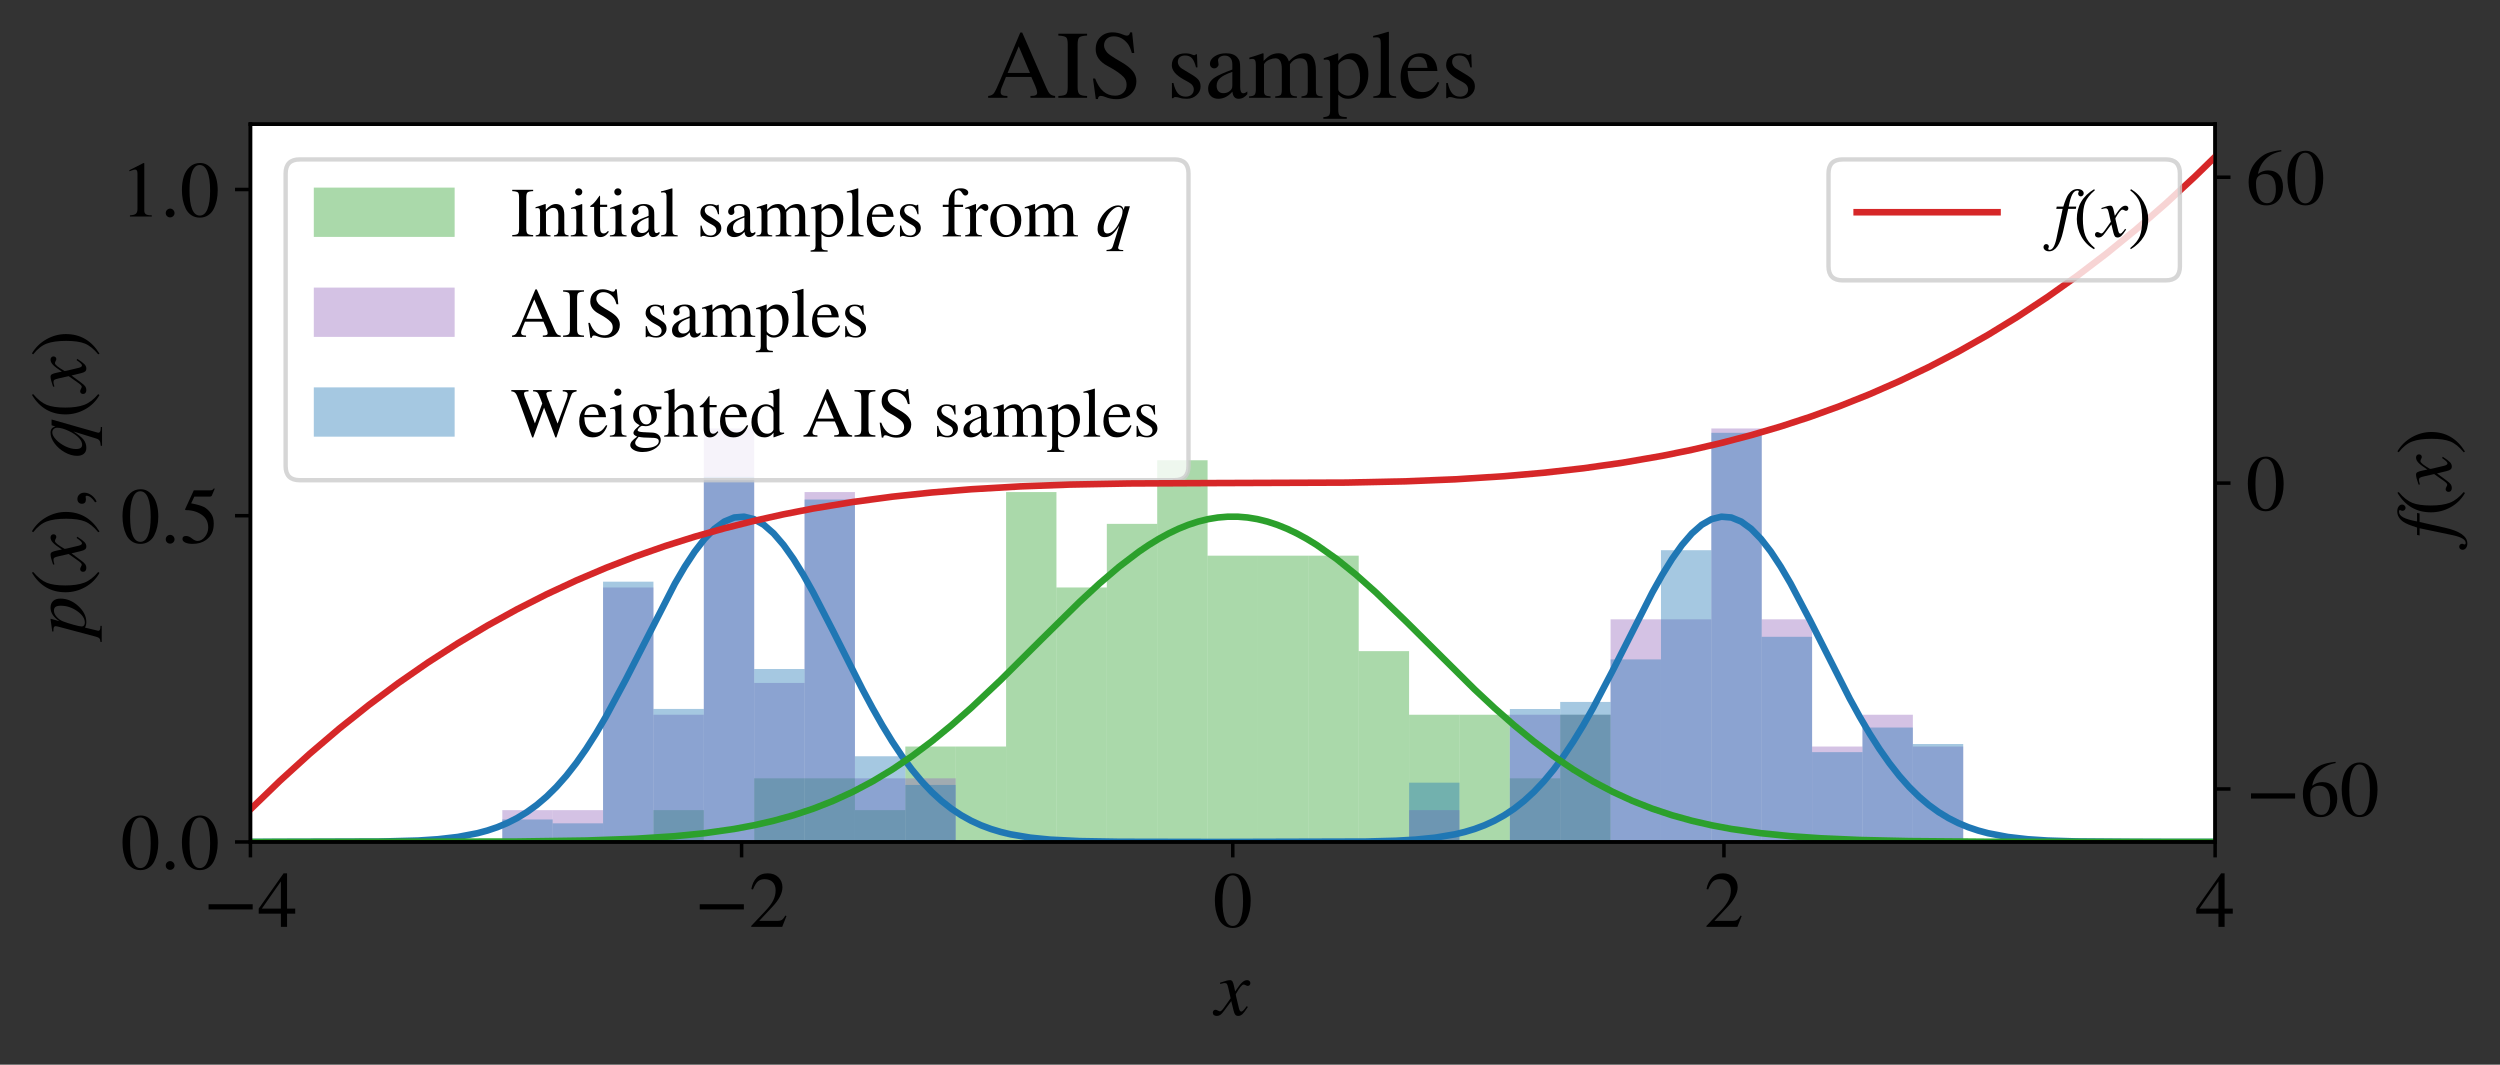 <?xml version="1.0" encoding="utf-8" standalone="no"?>
<!DOCTYPE svg PUBLIC "-//W3C//DTD SVG 1.1//EN"
  "http://www.w3.org/Graphics/SVG/1.1/DTD/svg11.dtd">
<!-- Created with matplotlib (https://matplotlib.org/) -->
<svg height="241.905pt" version="1.1" viewBox="0 0 568.03 241.905" width="568.03pt" xmlns="http://www.w3.org/2000/svg" xmlns:xlink="http://www.w3.org/1999/xlink">
 <rect x="0" y="0" width="568.03" height="241.905" fill="#333333" stroke="none"/>
 <defs>
  <style type="text/css">
*{stroke-linecap:butt;stroke-linejoin:round;}
  </style>
 </defs>
 <g id="figure_1">
  <g id="patch_1">
   <path d="M 0 241.905 
L 568.03 241.905 
L 568.03 0 
L 0 0 
z
" style="fill:none;"/>
  </g>
  <g id="axes_1">
   <g id="patch_2">
    <path d="M 56.9 191.305 
L 503.3 191.305 
L 503.3 28.225 
L 56.9 28.225 
z
" style="fill:#ffffff;"/>
   </g>
   <g id="patch_3">
    <path clip-path="url(#pe846bbb149)" d="M 56.9 191.305 
L 68.346 191.305 
L 68.346 191.305 
L 56.9 191.305 
z
" style="fill:#2ca02c;opacity:0.4;"/>
   </g>
   <g id="patch_4">
    <path clip-path="url(#pe846bbb149)" d="M 68.346 191.305 
L 79.792 191.305 
L 79.792 191.305 
L 68.346 191.305 
z
" style="fill:#2ca02c;opacity:0.4;"/>
   </g>
   <g id="patch_5">
    <path clip-path="url(#pe846bbb149)" d="M 79.792 191.305 
L 91.238 191.305 
L 91.238 191.305 
L 79.792 191.305 
z
" style="fill:#2ca02c;opacity:0.4;"/>
   </g>
   <g id="patch_6">
    <path clip-path="url(#pe846bbb149)" d="M 91.238 191.305 
L 102.685 191.305 
L 102.685 191.305 
L 91.238 191.305 
z
" style="fill:#2ca02c;opacity:0.4;"/>
   </g>
   <g id="patch_7">
    <path clip-path="url(#pe846bbb149)" d="M 102.685 191.305 
L 114.131 191.305 
L 114.131 191.305 
L 102.685 191.305 
z
" style="fill:#2ca02c;opacity:0.4;"/>
   </g>
   <g id="patch_8">
    <path clip-path="url(#pe846bbb149)" d="M 114.131 191.305 
L 125.577 191.305 
L 125.577 191.305 
L 114.131 191.305 
z
" style="fill:#2ca02c;opacity:0.4;"/>
   </g>
   <g id="patch_9">
    <path clip-path="url(#pe846bbb149)" d="M 125.577 191.305 
L 137.023 191.305 
L 137.023 191.305 
L 125.577 191.305 
z
" style="fill:#2ca02c;opacity:0.4;"/>
   </g>
   <g id="patch_10">
    <path clip-path="url(#pe846bbb149)" d="M 137.023 191.305 
L 148.469 191.305 
L 148.469 191.305 
L 137.023 191.305 
z
" style="fill:#2ca02c;opacity:0.4;"/>
   </g>
   <g id="patch_11">
    <path clip-path="url(#pe846bbb149)" d="M 148.469 191.305 
L 159.915 191.305 
L 159.915 184.078 
L 148.469 184.078 
z
" style="fill:#2ca02c;opacity:0.4;"/>
   </g>
   <g id="patch_12">
    <path clip-path="url(#pe846bbb149)" d="M 159.915 191.305 
L 171.362 191.305 
L 171.362 191.305 
L 159.915 191.305 
z
" style="fill:#2ca02c;opacity:0.4;"/>
   </g>
   <g id="patch_13">
    <path clip-path="url(#pe846bbb149)" d="M 171.362 191.305 
L 182.808 191.305 
L 182.808 176.85 
L 171.362 176.85 
z
" style="fill:#2ca02c;opacity:0.4;"/>
   </g>
   <g id="patch_14">
    <path clip-path="url(#pe846bbb149)" d="M 182.808 191.305 
L 194.254 191.305 
L 194.254 176.85 
L 182.808 176.85 
z
" style="fill:#2ca02c;opacity:0.4;"/>
   </g>
   <g id="patch_15">
    <path clip-path="url(#pe846bbb149)" d="M 194.254 191.305 
L 205.7 191.305 
L 205.7 184.078 
L 194.254 184.078 
z
" style="fill:#2ca02c;opacity:0.4;"/>
   </g>
   <g id="patch_16">
    <path clip-path="url(#pe846bbb149)" d="M 205.7 191.305 
L 217.146 191.305 
L 217.146 169.623 
L 205.7 169.623 
z
" style="fill:#2ca02c;opacity:0.4;"/>
   </g>
   <g id="patch_17">
    <path clip-path="url(#pe846bbb149)" d="M 217.146 191.305 
L 228.592 191.305 
L 228.592 169.623 
L 217.146 169.623 
z
" style="fill:#2ca02c;opacity:0.4;"/>
   </g>
   <g id="patch_18">
    <path clip-path="url(#pe846bbb149)" d="M 228.592 191.305 
L 240.038 191.305 
L 240.038 111.804 
L 228.592 111.804 
z
" style="fill:#2ca02c;opacity:0.4;"/>
   </g>
   <g id="patch_19">
    <path clip-path="url(#pe846bbb149)" d="M 240.038 191.305 
L 251.485 191.305 
L 251.485 133.486 
L 240.038 133.486 
z
" style="fill:#2ca02c;opacity:0.4;"/>
   </g>
   <g id="patch_20">
    <path clip-path="url(#pe846bbb149)" d="M 251.485 191.305 
L 262.931 191.305 
L 262.931 119.031 
L 251.485 119.031 
z
" style="fill:#2ca02c;opacity:0.4;"/>
   </g>
   <g id="patch_21">
    <path clip-path="url(#pe846bbb149)" d="M 262.931 191.305 
L 274.377 191.305 
L 274.377 104.576 
L 262.931 104.576 
z
" style="fill:#2ca02c;opacity:0.4;"/>
   </g>
   <g id="patch_22">
    <path clip-path="url(#pe846bbb149)" d="M 274.377 191.305 
L 285.823 191.305 
L 285.823 126.259 
L 274.377 126.259 
z
" style="fill:#2ca02c;opacity:0.4;"/>
   </g>
   <g id="patch_23">
    <path clip-path="url(#pe846bbb149)" d="M 285.823 191.305 
L 297.269 191.305 
L 297.269 126.259 
L 285.823 126.259 
z
" style="fill:#2ca02c;opacity:0.4;"/>
   </g>
   <g id="patch_24">
    <path clip-path="url(#pe846bbb149)" d="M 297.269 191.305 
L 308.715 191.305 
L 308.715 126.259 
L 297.269 126.259 
z
" style="fill:#2ca02c;opacity:0.4;"/>
   </g>
   <g id="patch_25">
    <path clip-path="url(#pe846bbb149)" d="M 308.715 191.305 
L 320.162 191.305 
L 320.162 147.941 
L 308.715 147.941 
z
" style="fill:#2ca02c;opacity:0.4;"/>
   </g>
   <g id="patch_26">
    <path clip-path="url(#pe846bbb149)" d="M 320.162 191.305 
L 331.608 191.305 
L 331.608 162.396 
L 320.162 162.396 
z
" style="fill:#2ca02c;opacity:0.4;"/>
   </g>
   <g id="patch_27">
    <path clip-path="url(#pe846bbb149)" d="M 331.608 191.305 
L 343.054 191.305 
L 343.054 162.396 
L 331.608 162.396 
z
" style="fill:#2ca02c;opacity:0.4;"/>
   </g>
   <g id="patch_28">
    <path clip-path="url(#pe846bbb149)" d="M 343.054 191.305 
L 354.5 191.305 
L 354.5 176.85 
L 343.054 176.85 
z
" style="fill:#2ca02c;opacity:0.4;"/>
   </g>
   <g id="patch_29">
    <path clip-path="url(#pe846bbb149)" d="M 354.5 191.305 
L 365.946 191.305 
L 365.946 162.396 
L 354.5 162.396 
z
" style="fill:#2ca02c;opacity:0.4;"/>
   </g>
   <g id="patch_30">
    <path clip-path="url(#pe846bbb149)" d="M 365.946 191.305 
L 377.392 191.305 
L 377.392 191.305 
L 365.946 191.305 
z
" style="fill:#2ca02c;opacity:0.4;"/>
   </g>
   <g id="patch_31">
    <path clip-path="url(#pe846bbb149)" d="M 377.392 191.305 
L 388.838 191.305 
L 388.838 191.305 
L 377.392 191.305 
z
" style="fill:#2ca02c;opacity:0.4;"/>
   </g>
   <g id="patch_32">
    <path clip-path="url(#pe846bbb149)" d="M 388.838 191.305 
L 400.285 191.305 
L 400.285 191.305 
L 388.838 191.305 
z
" style="fill:#2ca02c;opacity:0.4;"/>
   </g>
   <g id="patch_33">
    <path clip-path="url(#pe846bbb149)" d="M 400.285 191.305 
L 411.731 191.305 
L 411.731 191.305 
L 400.285 191.305 
z
" style="fill:#2ca02c;opacity:0.4;"/>
   </g>
   <g id="patch_34">
    <path clip-path="url(#pe846bbb149)" d="M 411.731 191.305 
L 423.177 191.305 
L 423.177 191.305 
L 411.731 191.305 
z
" style="fill:#2ca02c;opacity:0.4;"/>
   </g>
   <g id="patch_35">
    <path clip-path="url(#pe846bbb149)" d="M 423.177 191.305 
L 434.623 191.305 
L 434.623 191.305 
L 423.177 191.305 
z
" style="fill:#2ca02c;opacity:0.4;"/>
   </g>
   <g id="patch_36">
    <path clip-path="url(#pe846bbb149)" d="M 434.623 191.305 
L 446.069 191.305 
L 446.069 191.305 
L 434.623 191.305 
z
" style="fill:#2ca02c;opacity:0.4;"/>
   </g>
   <g id="patch_37">
    <path clip-path="url(#pe846bbb149)" d="M 446.069 191.305 
L 457.515 191.305 
L 457.515 191.305 
L 446.069 191.305 
z
" style="fill:#2ca02c;opacity:0.4;"/>
   </g>
   <g id="patch_38">
    <path clip-path="url(#pe846bbb149)" d="M 457.515 191.305 
L 468.962 191.305 
L 468.962 191.305 
L 457.515 191.305 
z
" style="fill:#2ca02c;opacity:0.4;"/>
   </g>
   <g id="patch_39">
    <path clip-path="url(#pe846bbb149)" d="M 468.962 191.305 
L 480.408 191.305 
L 480.408 191.305 
L 468.962 191.305 
z
" style="fill:#2ca02c;opacity:0.4;"/>
   </g>
   <g id="patch_40">
    <path clip-path="url(#pe846bbb149)" d="M 480.408 191.305 
L 491.854 191.305 
L 491.854 191.305 
L 480.408 191.305 
z
" style="fill:#2ca02c;opacity:0.4;"/>
   </g>
   <g id="patch_41">
    <path clip-path="url(#pe846bbb149)" d="M 491.854 191.305 
L 503.3 191.305 
L 503.3 191.305 
L 491.854 191.305 
z
" style="fill:#2ca02c;opacity:0.4;"/>
   </g>
   <g id="patch_42">
    <path clip-path="url(#pe846bbb149)" d="M 56.9 191.305 
L 68.346 191.305 
L 68.346 191.305 
L 56.9 191.305 
z
" style="fill:#9467bd;opacity:0.4;"/>
   </g>
   <g id="patch_43">
    <path clip-path="url(#pe846bbb149)" d="M 68.346 191.305 
L 79.792 191.305 
L 79.792 191.305 
L 68.346 191.305 
z
" style="fill:#9467bd;opacity:0.4;"/>
   </g>
   <g id="patch_44">
    <path clip-path="url(#pe846bbb149)" d="M 79.792 191.305 
L 91.238 191.305 
L 91.238 191.305 
L 79.792 191.305 
z
" style="fill:#9467bd;opacity:0.4;"/>
   </g>
   <g id="patch_45">
    <path clip-path="url(#pe846bbb149)" d="M 91.238 191.305 
L 102.685 191.305 
L 102.685 191.305 
L 91.238 191.305 
z
" style="fill:#9467bd;opacity:0.4;"/>
   </g>
   <g id="patch_46">
    <path clip-path="url(#pe846bbb149)" d="M 102.685 191.305 
L 114.131 191.305 
L 114.131 191.305 
L 102.685 191.305 
z
" style="fill:#9467bd;opacity:0.4;"/>
   </g>
   <g id="patch_47">
    <path clip-path="url(#pe846bbb149)" d="M 114.131 191.305 
L 125.577 191.305 
L 125.577 184.078 
L 114.131 184.078 
z
" style="fill:#9467bd;opacity:0.4;"/>
   </g>
   <g id="patch_48">
    <path clip-path="url(#pe846bbb149)" d="M 125.577 191.305 
L 137.023 191.305 
L 137.023 184.078 
L 125.577 184.078 
z
" style="fill:#9467bd;opacity:0.4;"/>
   </g>
   <g id="patch_49">
    <path clip-path="url(#pe846bbb149)" d="M 137.023 191.305 
L 148.469 191.305 
L 148.469 133.486 
L 137.023 133.486 
z
" style="fill:#9467bd;opacity:0.4;"/>
   </g>
   <g id="patch_50">
    <path clip-path="url(#pe846bbb149)" d="M 148.469 191.305 
L 159.915 191.305 
L 159.915 162.396 
L 148.469 162.396 
z
" style="fill:#9467bd;opacity:0.4;"/>
   </g>
   <g id="patch_51">
    <path clip-path="url(#pe846bbb149)" d="M 159.915 191.305 
L 171.362 191.305 
L 171.362 97.349 
L 159.915 97.349 
z
" style="fill:#9467bd;opacity:0.4;"/>
   </g>
   <g id="patch_52">
    <path clip-path="url(#pe846bbb149)" d="M 171.362 191.305 
L 182.808 191.305 
L 182.808 155.168 
L 171.362 155.168 
z
" style="fill:#9467bd;opacity:0.4;"/>
   </g>
   <g id="patch_53">
    <path clip-path="url(#pe846bbb149)" d="M 182.808 191.305 
L 194.254 191.305 
L 194.254 111.804 
L 182.808 111.804 
z
" style="fill:#9467bd;opacity:0.4;"/>
   </g>
   <g id="patch_54">
    <path clip-path="url(#pe846bbb149)" d="M 194.254 191.305 
L 205.7 191.305 
L 205.7 176.85 
L 194.254 176.85 
z
" style="fill:#9467bd;opacity:0.4;"/>
   </g>
   <g id="patch_55">
    <path clip-path="url(#pe846bbb149)" d="M 205.7 191.305 
L 217.146 191.305 
L 217.146 176.85 
L 205.7 176.85 
z
" style="fill:#9467bd;opacity:0.4;"/>
   </g>
   <g id="patch_56">
    <path clip-path="url(#pe846bbb149)" d="M 217.146 191.305 
L 228.592 191.305 
L 228.592 191.305 
L 217.146 191.305 
z
" style="fill:#9467bd;opacity:0.4;"/>
   </g>
   <g id="patch_57">
    <path clip-path="url(#pe846bbb149)" d="M 228.592 191.305 
L 240.038 191.305 
L 240.038 191.305 
L 228.592 191.305 
z
" style="fill:#9467bd;opacity:0.4;"/>
   </g>
   <g id="patch_58">
    <path clip-path="url(#pe846bbb149)" d="M 240.038 191.305 
L 251.485 191.305 
L 251.485 191.305 
L 240.038 191.305 
z
" style="fill:#9467bd;opacity:0.4;"/>
   </g>
   <g id="patch_59">
    <path clip-path="url(#pe846bbb149)" d="M 251.485 191.305 
L 262.931 191.305 
L 262.931 191.305 
L 251.485 191.305 
z
" style="fill:#9467bd;opacity:0.4;"/>
   </g>
   <g id="patch_60">
    <path clip-path="url(#pe846bbb149)" d="M 262.931 191.305 
L 274.377 191.305 
L 274.377 191.305 
L 262.931 191.305 
z
" style="fill:#9467bd;opacity:0.4;"/>
   </g>
   <g id="patch_61">
    <path clip-path="url(#pe846bbb149)" d="M 274.377 191.305 
L 285.823 191.305 
L 285.823 191.305 
L 274.377 191.305 
z
" style="fill:#9467bd;opacity:0.4;"/>
   </g>
   <g id="patch_62">
    <path clip-path="url(#pe846bbb149)" d="M 285.823 191.305 
L 297.269 191.305 
L 297.269 191.305 
L 285.823 191.305 
z
" style="fill:#9467bd;opacity:0.4;"/>
   </g>
   <g id="patch_63">
    <path clip-path="url(#pe846bbb149)" d="M 297.269 191.305 
L 308.715 191.305 
L 308.715 191.305 
L 297.269 191.305 
z
" style="fill:#9467bd;opacity:0.4;"/>
   </g>
   <g id="patch_64">
    <path clip-path="url(#pe846bbb149)" d="M 308.715 191.305 
L 320.162 191.305 
L 320.162 191.305 
L 308.715 191.305 
z
" style="fill:#9467bd;opacity:0.4;"/>
   </g>
   <g id="patch_65">
    <path clip-path="url(#pe846bbb149)" d="M 320.162 191.305 
L 331.608 191.305 
L 331.608 184.078 
L 320.162 184.078 
z
" style="fill:#9467bd;opacity:0.4;"/>
   </g>
   <g id="patch_66">
    <path clip-path="url(#pe846bbb149)" d="M 331.608 191.305 
L 343.054 191.305 
L 343.054 191.305 
L 331.608 191.305 
z
" style="fill:#9467bd;opacity:0.4;"/>
   </g>
   <g id="patch_67">
    <path clip-path="url(#pe846bbb149)" d="M 343.054 191.305 
L 354.5 191.305 
L 354.5 162.396 
L 343.054 162.396 
z
" style="fill:#9467bd;opacity:0.4;"/>
   </g>
   <g id="patch_68">
    <path clip-path="url(#pe846bbb149)" d="M 354.5 191.305 
L 365.946 191.305 
L 365.946 162.396 
L 354.5 162.396 
z
" style="fill:#9467bd;opacity:0.4;"/>
   </g>
   <g id="patch_69">
    <path clip-path="url(#pe846bbb149)" d="M 365.946 191.305 
L 377.392 191.305 
L 377.392 140.713 
L 365.946 140.713 
z
" style="fill:#9467bd;opacity:0.4;"/>
   </g>
   <g id="patch_70">
    <path clip-path="url(#pe846bbb149)" d="M 377.392 191.305 
L 388.838 191.305 
L 388.838 140.713 
L 377.392 140.713 
z
" style="fill:#9467bd;opacity:0.4;"/>
   </g>
   <g id="patch_71">
    <path clip-path="url(#pe846bbb149)" d="M 388.838 191.305 
L 400.285 191.305 
L 400.285 97.349 
L 388.838 97.349 
z
" style="fill:#9467bd;opacity:0.4;"/>
   </g>
   <g id="patch_72">
    <path clip-path="url(#pe846bbb149)" d="M 400.285 191.305 
L 411.731 191.305 
L 411.731 140.713 
L 400.285 140.713 
z
" style="fill:#9467bd;opacity:0.4;"/>
   </g>
   <g id="patch_73">
    <path clip-path="url(#pe846bbb149)" d="M 411.731 191.305 
L 423.177 191.305 
L 423.177 169.623 
L 411.731 169.623 
z
" style="fill:#9467bd;opacity:0.4;"/>
   </g>
   <g id="patch_74">
    <path clip-path="url(#pe846bbb149)" d="M 423.177 191.305 
L 434.623 191.305 
L 434.623 162.396 
L 423.177 162.396 
z
" style="fill:#9467bd;opacity:0.4;"/>
   </g>
   <g id="patch_75">
    <path clip-path="url(#pe846bbb149)" d="M 434.623 191.305 
L 446.069 191.305 
L 446.069 169.623 
L 434.623 169.623 
z
" style="fill:#9467bd;opacity:0.4;"/>
   </g>
   <g id="patch_76">
    <path clip-path="url(#pe846bbb149)" d="M 446.069 191.305 
L 457.515 191.305 
L 457.515 191.305 
L 446.069 191.305 
z
" style="fill:#9467bd;opacity:0.4;"/>
   </g>
   <g id="patch_77">
    <path clip-path="url(#pe846bbb149)" d="M 457.515 191.305 
L 468.962 191.305 
L 468.962 191.305 
L 457.515 191.305 
z
" style="fill:#9467bd;opacity:0.4;"/>
   </g>
   <g id="patch_78">
    <path clip-path="url(#pe846bbb149)" d="M 468.962 191.305 
L 480.408 191.305 
L 480.408 191.305 
L 468.962 191.305 
z
" style="fill:#9467bd;opacity:0.4;"/>
   </g>
   <g id="patch_79">
    <path clip-path="url(#pe846bbb149)" d="M 480.408 191.305 
L 491.854 191.305 
L 491.854 191.305 
L 480.408 191.305 
z
" style="fill:#9467bd;opacity:0.4;"/>
   </g>
   <g id="patch_80">
    <path clip-path="url(#pe846bbb149)" d="M 491.854 191.305 
L 503.3 191.305 
L 503.3 191.305 
L 491.854 191.305 
z
" style="fill:#9467bd;opacity:0.4;"/>
   </g>
   <g id="matplotlib.axis_1">
    <g id="xtick_1">
     <g id="line2d_1">
      <defs>
       <path d="M 0 0 
L 0 3.5 
" id="m5f6a0444c4" style="stroke:#000000;stroke-width:0.8;"/>
      </defs>
      <g>
       <use style="stroke:#000000;stroke-width:0.8;" x="56.9" xlink:href="#m5f6a0444c4" y="191.305"/>
      </g>
     </g>
     <g id="text_1">
      <!-- −4 -->
      <defs>
       <path d="M 62.094 22 
L 6.406 22 
L 6.406 28.594 
L 62.094 28.594 
z
" id="STIXGeneral-Regular-8722"/>
       <path d="M 47.297 16.703 
L 37 16.703 
L 37 0 
L 29.203 0 
L 29.203 16.703 
L 1.203 16.703 
L 1.203 23.094 
L 32.594 67.594 
L 37 67.594 
L 37 23.094 
L 47.297 23.094 
z
M 29.203 23.094 
L 29.203 57.406 
L 5.203 23.094 
z
" id="STIXGeneral-Regular-52"/>
      </defs>
      <g transform="translate(46.235 210.599)scale(0.18 -0.18)">
       <use xlink:href="#STIXGeneral-Regular-8722"/>
       <use x="68.5" xlink:href="#STIXGeneral-Regular-52"/>
      </g>
     </g>
    </g>
    <g id="xtick_2">
     <g id="line2d_2">
      <g>
       <use style="stroke:#000000;stroke-width:0.8;" x="168.5" xlink:href="#m5f6a0444c4" y="191.305"/>
      </g>
     </g>
     <g id="text_2">
      <!-- −2 -->
      <defs>
       <path d="M 47.406 13.703 
L 42 0 
L 2.906 0 
L 2.906 1.203 
L 20.703 20.094 
Q 27.703 27.406 30.703 33.5 
Q 33.703 39.594 33.703 46.094 
Q 33.703 52.797 30 56.5 
Q 26.297 60.203 19.797 60.203 
Q 14.406 60.203 11.25 57.391 
Q 8.094 54.594 5.094 47.203 
L 3 47.703 
Q 4.703 57 9.844 62.297 
Q 15 67.594 23.797 67.594 
Q 32.094 67.594 37.188 62.594 
Q 42.297 57.594 42.297 50 
Q 42.297 38.703 29.5 25.203 
L 13 7.594 
L 36.406 7.594 
Q 39.703 7.594 41.641 8.891 
Q 43.594 10.203 46 14.297 
z
" id="STIXGeneral-Regular-50"/>
      </defs>
      <g transform="translate(157.835 210.599)scale(0.18 -0.18)">
       <use xlink:href="#STIXGeneral-Regular-8722"/>
       <use x="68.5" xlink:href="#STIXGeneral-Regular-50"/>
      </g>
     </g>
    </g>
    <g id="xtick_3">
     <g id="line2d_3">
      <g>
       <use style="stroke:#000000;stroke-width:0.8;" x="280.1" xlink:href="#m5f6a0444c4" y="191.305"/>
      </g>
     </g>
     <g id="text_3">
      <!-- 0 -->
      <defs>
       <path d="M 47.594 33 
Q 47.594 26.297 46.297 20.344 
Q 45 14.406 42.453 9.406 
Q 39.906 4.406 35.406 1.5 
Q 30.906 -1.406 25 -1.406 
Q 18.906 -1.406 14.297 1.688 
Q 9.703 4.797 7.203 10 
Q 4.703 15.203 3.547 21.094 
Q 2.406 27 2.406 33.594 
Q 2.406 42.906 4.703 50.344 
Q 7 57.797 12.344 62.688 
Q 17.703 67.594 25.406 67.594 
Q 35.203 67.594 41.391 58 
Q 47.594 48.406 47.594 33 
z
M 38 32.5 
Q 38 48.297 34.641 56.641 
Q 31.297 65 24.797 65 
Q 18.594 65 15.297 56.594 
Q 12 48.203 12 32.906 
Q 12 17.5 15.297 9.344 
Q 18.594 1.203 25 1.203 
Q 31.297 1.203 34.641 9.344 
Q 38 17.5 38 32.5 
z
" id="STIXGeneral-Regular-48"/>
      </defs>
      <g transform="translate(275.6 210.599)scale(0.18 -0.18)">
       <use xlink:href="#STIXGeneral-Regular-48"/>
      </g>
     </g>
    </g>
    <g id="xtick_4">
     <g id="line2d_4">
      <g>
       <use style="stroke:#000000;stroke-width:0.8;" x="391.7" xlink:href="#m5f6a0444c4" y="191.305"/>
      </g>
     </g>
     <g id="text_4">
      <!-- 2 -->
      <g transform="translate(387.2 210.599)scale(0.18 -0.18)">
       <use xlink:href="#STIXGeneral-Regular-50"/>
      </g>
     </g>
    </g>
    <g id="xtick_5">
     <g id="line2d_5">
      <g>
       <use style="stroke:#000000;stroke-width:0.8;" x="503.3" xlink:href="#m5f6a0444c4" y="191.305"/>
      </g>
     </g>
     <g id="text_5">
      <!-- 4 -->
      <g transform="translate(498.8 210.599)scale(0.18 -0.18)">
       <use xlink:href="#STIXGeneral-Regular-52"/>
      </g>
     </g>
    </g>
    <g id="text_6">
     <!-- $x$ -->
     <defs>
      <path d="M 24.297 35.5 
L 25.5 29.797 
Q 30.797 37.906 34.047 41 
Q 37.297 44.094 40.594 44.094 
Q 42.406 44.094 43.547 43.047 
Q 44.703 42 44.703 40.391 
Q 44.703 38.797 43.75 37.797 
Q 42.797 36.797 41.297 36.797 
Q 40.406 36.797 38.906 37.641 
Q 37.406 38.5 36.094 38.5 
Q 33.203 38.5 26.297 26.406 
Q 26.297 25.094 27.094 21.906 
L 30.297 8.5 
Q 31.297 4.406 33.297 4.406 
Q 34.906 4.406 38 8.406 
Q 38.297 8.797 38.688 9.344 
Q 39.094 9.906 39.391 10.344 
Q 39.703 10.797 40.094 11.203 
L 41.594 10.297 
Q 37.297 3.594 34.797 1.25 
Q 32.297 -1.094 29.406 -1.094 
Q 27 -1.094 25.703 0.406 
Q 24.406 1.906 23.5 5.703 
L 20.594 17.594 
L 11.797 5.703 
Q 8.703 1.5 6.75 0.203 
Q 4.797 -1.094 2.297 -1.094 
Q 0 -1.094 -1.344 0 
Q -2.703 1.094 -2.703 3.094 
Q -2.703 4.594 -1.75 5.641 
Q -0.797 6.703 0.703 6.703 
Q 1.906 6.703 3.906 5.594 
Q 5.406 4.703 6.5 4.703 
Q 8.203 4.703 11.594 9.594 
L 19.797 21.203 
L 17 33.594 
Q 16 38 15.141 39.203 
Q 14.297 40.406 12.406 40.406 
Q 11.203 40.406 8.5 39.703 
L 6.703 39.203 
L 6.406 40.797 
L 7.5 41.203 
Q 15.5 44.094 19.203 44.094 
Q 21.094 44.094 22.188 42.297 
Q 23.297 40.5 24.297 35.5 
z
" id="STIXGeneral-Italic-120"/>
     </defs>
     <g transform="translate(276.05 230.799)scale(0.18 -0.18)">
      <use transform="translate(0 0.906)" xlink:href="#STIXGeneral-Italic-120"/>
     </g>
    </g>
   </g>
   <g id="matplotlib.axis_2">
    <g id="ytick_1">
     <g id="line2d_6">
      <defs>
       <path d="M 0 0 
L -3.5 0 
" id="m1561a321a1" style="stroke:#000000;stroke-width:0.8;"/>
      </defs>
      <g>
       <use style="stroke:#000000;stroke-width:0.8;" x="56.9" xlink:href="#m1561a321a1" y="191.305"/>
      </g>
     </g>
     <g id="text_7">
      <!-- 0.0 -->
      <defs>
       <path d="M 18.094 4.297 
Q 18.094 2.094 16.438 0.5 
Q 14.797 -1.094 12.5 -1.094 
Q 10.203 -1.094 8.594 0.5 
Q 7 2.094 7 4.391 
Q 7 6.703 8.641 8.344 
Q 10.297 10 12.594 10 
Q 14.797 10 16.438 8.297 
Q 18.094 6.594 18.094 4.297 
z
" id="STIXGeneral-Regular-46"/>
      </defs>
      <g transform="translate(27.4 197.452)scale(0.18 -0.18)">
       <use xlink:href="#STIXGeneral-Regular-48"/>
       <use x="50" xlink:href="#STIXGeneral-Regular-46"/>
       <use x="75" xlink:href="#STIXGeneral-Regular-48"/>
      </g>
     </g>
    </g>
    <g id="ytick_2">
     <g id="line2d_7">
      <g>
       <use style="stroke:#000000;stroke-width:0.8;" x="56.9" xlink:href="#m1561a321a1" y="117.178"/>
      </g>
     </g>
     <g id="text_8">
      <!-- 0.5 -->
      <defs>
       <path d="M 43.797 68.094 
L 40.203 59.594 
Q 39.594 58.297 37.5 58.297 
L 18.094 58.297 
L 14.094 49.797 
Q 25.094 47.703 30 45.25 
Q 34.906 42.797 39.094 37 
Q 42.594 32.203 42.594 24.297 
Q 42.594 17.094 40.25 12.188 
Q 37.906 7.297 32.797 3.5 
Q 26 -1.406 15.797 -1.406 
Q 10.094 -1.406 6.594 0.297 
Q 3.094 2 3.094 4.797 
Q 3.094 8.594 7.594 8.594 
Q 11.203 8.594 15 5.5 
Q 18.906 2.297 22.094 2.297 
Q 27.297 2.297 31.438 7.5 
Q 35.594 12.703 35.594 19.203 
Q 35.594 28.797 28.906 34.203 
Q 20.203 41.203 7.594 41.203 
Q 6.406 41.203 6.406 42 
L 6.5 42.5 
L 17.406 66.203 
L 38.094 66.203 
Q 39.797 66.203 40.75 66.703 
Q 41.703 67.203 42.906 68.797 
z
" id="STIXGeneral-Regular-53"/>
      </defs>
      <g transform="translate(27.4 123.325)scale(0.18 -0.18)">
       <use xlink:href="#STIXGeneral-Regular-48"/>
       <use x="50" xlink:href="#STIXGeneral-Regular-46"/>
       <use x="75" xlink:href="#STIXGeneral-Regular-53"/>
      </g>
     </g>
    </g>
    <g id="ytick_3">
     <g id="line2d_8">
      <g>
       <use style="stroke:#000000;stroke-width:0.8;" x="56.9" xlink:href="#m1561a321a1" y="43.051"/>
      </g>
     </g>
     <g id="text_9">
      <!-- 1.0 -->
      <defs>
       <path d="M 39.406 0 
L 11.797 0 
L 11.797 1.5 
Q 17.297 1.797 19.297 3.547 
Q 21.297 5.297 21.297 9.5 
L 21.297 54.406 
Q 21.297 59.297 18.297 59.297 
Q 16.906 59.297 13.797 58.094 
L 11.094 57.094 
L 11.094 58.5 
L 29 67.594 
L 29.906 67.297 
L 29.906 7.594 
Q 29.906 4.297 31.906 2.891 
Q 33.906 1.5 39.406 1.5 
z
" id="STIXGeneral-Regular-49"/>
      </defs>
      <g transform="translate(27.4 49.197)scale(0.18 -0.18)">
       <use xlink:href="#STIXGeneral-Regular-49"/>
       <use x="50" xlink:href="#STIXGeneral-Regular-46"/>
       <use x="75" xlink:href="#STIXGeneral-Regular-48"/>
      </g>
     </g>
    </g>
    <g id="text_10">
     <!-- $p(x),~ q(x)$ -->
     <defs>
      <path d="M 21.5 42.797 
L 18.594 32.797 
Q 26.094 44.094 35.703 44.094 
Q 41.203 44.094 44.203 40.797 
Q 47.203 37.5 47.203 31.594 
Q 47.203 19.297 37.844 9.094 
Q 28.5 -1.094 17.5 -1.094 
Q 13.906 -1.094 10.594 0.594 
Q 6.594 -15.906 6.594 -16 
Q 6.594 -17.594 7.938 -18.25 
Q 9.297 -18.906 12.797 -18.906 
L 12.797 -20.5 
L -7.5 -20.5 
L -7.5 -18.906 
Q -4.297 -18.797 -2.938 -17.5 
Q -1.594 -16.203 -0.703 -12.594 
L 10.797 30.594 
Q 12.406 36.406 12.406 37.703 
Q 12.406 40.406 8 40.406 
L 5.797 40.406 
L 5.594 41.906 
L 21.203 44.094 
Q 21.703 44.094 21.703 43.703 
Q 21.594 43.203 21.5 42.797 
z
M 38.203 31.297 
Q 38.203 35.703 36.75 37.75 
Q 35.297 39.797 32 39.797 
Q 28.094 39.797 24.188 36.391 
Q 20.297 33 18.5 28.406 
Q 16.297 22.703 14.141 14.891 
Q 12 7.094 12 4.594 
Q 12 2.906 13.344 1.844 
Q 14.703 0.797 16.797 0.797 
Q 24.594 0.797 31.297 10.297 
Q 38.203 19.906 38.203 31.297 
z
" id="STIXGeneral-Italic-112"/>
      <path d="M 30.406 -16.094 
L 29.203 -17.703 
Q 17.594 -11.094 11.188 0.5 
Q 4.797 12.094 4.797 25.203 
Q 4.797 52.906 29.5 67.594 
L 30.406 66 
Q 20.203 57.297 16.797 48.844 
Q 13.406 40.406 13.406 25.5 
Q 13.406 10.703 16.906 1.5 
Q 20.406 -7.703 30.406 -16.094 
z
" id="STIXGeneral-Regular-40"/>
      <path d="M 2.906 66 
L 4.094 67.594 
Q 15.5 60.797 22 49.188 
Q 28.5 37.594 28.5 24.703 
Q 28.5 -2.594 3.797 -17.703 
L 2.906 -16.094 
Q 13.203 -7.594 16.547 0.844 
Q 19.906 9.297 19.906 24.406 
Q 19.906 39.594 16.547 48.75 
Q 13.203 57.906 2.906 66 
z
" id="STIXGeneral-Regular-41"/>
      <path d="M 8.297 -14.094 
L 7.297 -12.203 
Q 15.594 -6.594 15.594 -1.5 
Q 15.594 -0.203 14.203 -0.203 
Q 13.797 -0.203 12.844 -0.391 
Q 11.906 -0.594 11.297 -0.594 
Q 5.5 -0.594 5.5 4.5 
Q 5.5 7.094 7.141 8.641 
Q 8.797 10.203 11.5 10.203 
Q 14.906 10.203 17.203 7.75 
Q 19.5 5.297 19.5 1.5 
Q 19.5 -3.094 16.453 -7.391 
Q 13.406 -11.703 8.297 -14.094 
z
" id="STIXGeneral-Regular-44"/>
      <path d="M 48.406 42.797 
L 31.906 -15.094 
Q 31.703 -15.906 31.703 -16.203 
Q 31.703 -19.297 37.406 -19.297 
L 38.906 -19.297 
L 38.906 -20.906 
L 15.203 -20.906 
L 15.203 -19.297 
Q 19.797 -19 21.594 -17.797 
Q 23.406 -16.594 24.297 -13.703 
L 33.297 15.297 
Q 27.406 5.906 22.906 2.406 
Q 18.406 -1.094 12.5 -1.094 
Q 7.797 -1.094 5.141 2 
Q 2.5 5.094 2.5 10.5 
Q 2.5 18.203 6.953 26.094 
Q 11.406 34 18.25 39.047 
Q 25.094 44.094 31.797 44.094 
Q 38.094 44.094 39.5 37.906 
L 41.094 42.797 
z
M 38 35.906 
Q 38 38.406 36.297 40.156 
Q 34.594 41.906 32.094 41.906 
Q 28 41.906 22.797 37 
Q 17.703 32.094 14.391 25.094 
Q 11.094 18.094 11.094 11.906 
Q 11.094 4.203 16.406 4.203 
Q 20.5 4.203 24.594 7.797 
Q 29.703 12.203 33.844 20.953 
Q 38 29.703 38 35.906 
z
" id="STIXGeneral-Italic-113"/>
     </defs>
     <g transform="translate(19.493 144.505)rotate(-90)scale(0.18 -0.18)">
      <use transform="translate(0 0.406)" xlink:href="#STIXGeneral-Italic-112"/>
      <use transform="translate(50.4 0.406)" xlink:href="#STIXGeneral-Regular-40"/>
      <use transform="translate(83.7 0.406)" xlink:href="#STIXGeneral-Italic-120"/>
      <use transform="translate(128.1 0.406)" xlink:href="#STIXGeneral-Regular-41"/>
      <use transform="translate(161.4 0.406)" xlink:href="#STIXGeneral-Regular-44"/>
      <use transform="translate(224.906 0.406)" xlink:href="#STIXGeneral-Italic-113"/>
      <use transform="translate(274.906 0.406)" xlink:href="#STIXGeneral-Regular-40"/>
      <use transform="translate(308.206 0.406)" xlink:href="#STIXGeneral-Italic-120"/>
      <use transform="translate(352.606 0.406)" xlink:href="#STIXGeneral-Regular-41"/>
     </g>
    </g>
   </g>
   <g id="patch_81">
    <path clip-path="url(#pe846bbb149)" d="M 56.9 191.305 
L 68.346 191.305 
L 68.346 191.305 
L 56.9 191.305 
z
" style="fill:#1f77b4;opacity:0.4;"/>
   </g>
   <g id="patch_82">
    <path clip-path="url(#pe846bbb149)" d="M 68.346 191.305 
L 79.792 191.305 
L 79.792 191.305 
L 68.346 191.305 
z
" style="fill:#1f77b4;opacity:0.4;"/>
   </g>
   <g id="patch_83">
    <path clip-path="url(#pe846bbb149)" d="M 79.792 191.305 
L 91.238 191.305 
L 91.238 191.305 
L 79.792 191.305 
z
" style="fill:#1f77b4;opacity:0.4;"/>
   </g>
   <g id="patch_84">
    <path clip-path="url(#pe846bbb149)" d="M 91.238 191.305 
L 102.685 191.305 
L 102.685 191.305 
L 91.238 191.305 
z
" style="fill:#1f77b4;opacity:0.4;"/>
   </g>
   <g id="patch_85">
    <path clip-path="url(#pe846bbb149)" d="M 102.685 191.305 
L 114.131 191.305 
L 114.131 191.305 
L 102.685 191.305 
z
" style="fill:#1f77b4;opacity:0.4;"/>
   </g>
   <g id="patch_86">
    <path clip-path="url(#pe846bbb149)" d="M 114.131 191.305 
L 125.577 191.305 
L 125.577 186.189 
L 114.131 186.189 
z
" style="fill:#1f77b4;opacity:0.4;"/>
   </g>
   <g id="patch_87">
    <path clip-path="url(#pe846bbb149)" d="M 125.577 191.305 
L 137.023 191.305 
L 137.023 187.074 
L 125.577 187.074 
z
" style="fill:#1f77b4;opacity:0.4;"/>
   </g>
   <g id="patch_88">
    <path clip-path="url(#pe846bbb149)" d="M 137.023 191.305 
L 148.469 191.305 
L 148.469 132.164 
L 137.023 132.164 
z
" style="fill:#1f77b4;opacity:0.4;"/>
   </g>
   <g id="patch_89">
    <path clip-path="url(#pe846bbb149)" d="M 148.469 191.305 
L 159.915 191.305 
L 159.915 161.081 
L 148.469 161.081 
z
" style="fill:#1f77b4;opacity:0.4;"/>
   </g>
   <g id="patch_90">
    <path clip-path="url(#pe846bbb149)" d="M 159.915 191.305 
L 171.362 191.305 
L 171.362 108.346 
L 159.915 108.346 
z
" style="fill:#1f77b4;opacity:0.4;"/>
   </g>
   <g id="patch_91">
    <path clip-path="url(#pe846bbb149)" d="M 171.362 191.305 
L 182.808 191.305 
L 182.808 152.003 
L 171.362 152.003 
z
" style="fill:#1f77b4;opacity:0.4;"/>
   </g>
   <g id="patch_92">
    <path clip-path="url(#pe846bbb149)" d="M 182.808 191.305 
L 194.254 191.305 
L 194.254 113.499 
L 182.808 113.499 
z
" style="fill:#1f77b4;opacity:0.4;"/>
   </g>
   <g id="patch_93">
    <path clip-path="url(#pe846bbb149)" d="M 194.254 191.305 
L 205.7 191.305 
L 205.7 171.835 
L 194.254 171.835 
z
" style="fill:#1f77b4;opacity:0.4;"/>
   </g>
   <g id="patch_94">
    <path clip-path="url(#pe846bbb149)" d="M 205.7 191.305 
L 217.146 191.305 
L 217.146 178.351 
L 205.7 178.351 
z
" style="fill:#1f77b4;opacity:0.4;"/>
   </g>
   <g id="patch_95">
    <path clip-path="url(#pe846bbb149)" d="M 217.146 191.305 
L 228.592 191.305 
L 228.592 191.305 
L 217.146 191.305 
z
" style="fill:#1f77b4;opacity:0.4;"/>
   </g>
   <g id="patch_96">
    <path clip-path="url(#pe846bbb149)" d="M 228.592 191.305 
L 240.038 191.305 
L 240.038 191.305 
L 228.592 191.305 
z
" style="fill:#1f77b4;opacity:0.4;"/>
   </g>
   <g id="patch_97">
    <path clip-path="url(#pe846bbb149)" d="M 240.038 191.305 
L 251.485 191.305 
L 251.485 191.305 
L 240.038 191.305 
z
" style="fill:#1f77b4;opacity:0.4;"/>
   </g>
   <g id="patch_98">
    <path clip-path="url(#pe846bbb149)" d="M 251.485 191.305 
L 262.931 191.305 
L 262.931 191.305 
L 251.485 191.305 
z
" style="fill:#1f77b4;opacity:0.4;"/>
   </g>
   <g id="patch_99">
    <path clip-path="url(#pe846bbb149)" d="M 262.931 191.305 
L 274.377 191.305 
L 274.377 191.305 
L 262.931 191.305 
z
" style="fill:#1f77b4;opacity:0.4;"/>
   </g>
   <g id="patch_100">
    <path clip-path="url(#pe846bbb149)" d="M 274.377 191.305 
L 285.823 191.305 
L 285.823 191.305 
L 274.377 191.305 
z
" style="fill:#1f77b4;opacity:0.4;"/>
   </g>
   <g id="patch_101">
    <path clip-path="url(#pe846bbb149)" d="M 285.823 191.305 
L 297.269 191.305 
L 297.269 191.305 
L 285.823 191.305 
z
" style="fill:#1f77b4;opacity:0.4;"/>
   </g>
   <g id="patch_102">
    <path clip-path="url(#pe846bbb149)" d="M 297.269 191.305 
L 308.715 191.305 
L 308.715 191.305 
L 297.269 191.305 
z
" style="fill:#1f77b4;opacity:0.4;"/>
   </g>
   <g id="patch_103">
    <path clip-path="url(#pe846bbb149)" d="M 308.715 191.305 
L 320.162 191.305 
L 320.162 191.305 
L 308.715 191.305 
z
" style="fill:#1f77b4;opacity:0.4;"/>
   </g>
   <g id="patch_104">
    <path clip-path="url(#pe846bbb149)" d="M 320.162 191.305 
L 331.608 191.305 
L 331.608 177.835 
L 320.162 177.835 
z
" style="fill:#1f77b4;opacity:0.4;"/>
   </g>
   <g id="patch_105">
    <path clip-path="url(#pe846bbb149)" d="M 331.608 191.305 
L 343.054 191.305 
L 343.054 191.305 
L 331.608 191.305 
z
" style="fill:#1f77b4;opacity:0.4;"/>
   </g>
   <g id="patch_106">
    <path clip-path="url(#pe846bbb149)" d="M 343.054 191.305 
L 354.5 191.305 
L 354.5 161.09 
L 343.054 161.09 
z
" style="fill:#1f77b4;opacity:0.4;"/>
   </g>
   <g id="patch_107">
    <path clip-path="url(#pe846bbb149)" d="M 354.5 191.305 
L 365.946 191.305 
L 365.946 159.491 
L 354.5 159.491 
z
" style="fill:#1f77b4;opacity:0.4;"/>
   </g>
   <g id="patch_108">
    <path clip-path="url(#pe846bbb149)" d="M 365.946 191.305 
L 377.392 191.305 
L 377.392 149.822 
L 365.946 149.822 
z
" style="fill:#1f77b4;opacity:0.4;"/>
   </g>
   <g id="patch_109">
    <path clip-path="url(#pe846bbb149)" d="M 377.392 191.305 
L 388.838 191.305 
L 388.838 125.005 
L 377.392 125.005 
z
" style="fill:#1f77b4;opacity:0.4;"/>
   </g>
   <g id="patch_110">
    <path clip-path="url(#pe846bbb149)" d="M 388.838 191.305 
L 400.285 191.305 
L 400.285 98.336 
L 388.838 98.336 
z
" style="fill:#1f77b4;opacity:0.4;"/>
   </g>
   <g id="patch_111">
    <path clip-path="url(#pe846bbb149)" d="M 400.285 191.305 
L 411.731 191.305 
L 411.731 144.696 
L 400.285 144.696 
z
" style="fill:#1f77b4;opacity:0.4;"/>
   </g>
   <g id="patch_112">
    <path clip-path="url(#pe846bbb149)" d="M 411.731 191.305 
L 423.177 191.305 
L 423.177 170.893 
L 411.731 170.893 
z
" style="fill:#1f77b4;opacity:0.4;"/>
   </g>
   <g id="patch_113">
    <path clip-path="url(#pe846bbb149)" d="M 423.177 191.305 
L 434.623 191.305 
L 434.623 165.304 
L 423.177 165.304 
z
" style="fill:#1f77b4;opacity:0.4;"/>
   </g>
   <g id="patch_114">
    <path clip-path="url(#pe846bbb149)" d="M 434.623 191.305 
L 446.069 191.305 
L 446.069 169.045 
L 434.623 169.045 
z
" style="fill:#1f77b4;opacity:0.4;"/>
   </g>
   <g id="patch_115">
    <path clip-path="url(#pe846bbb149)" d="M 446.069 191.305 
L 457.515 191.305 
L 457.515 191.305 
L 446.069 191.305 
z
" style="fill:#1f77b4;opacity:0.4;"/>
   </g>
   <g id="patch_116">
    <path clip-path="url(#pe846bbb149)" d="M 457.515 191.305 
L 468.962 191.305 
L 468.962 191.305 
L 457.515 191.305 
z
" style="fill:#1f77b4;opacity:0.4;"/>
   </g>
   <g id="patch_117">
    <path clip-path="url(#pe846bbb149)" d="M 468.962 191.305 
L 480.408 191.305 
L 480.408 191.305 
L 468.962 191.305 
z
" style="fill:#1f77b4;opacity:0.4;"/>
   </g>
   <g id="patch_118">
    <path clip-path="url(#pe846bbb149)" d="M 480.408 191.305 
L 491.854 191.305 
L 491.854 191.305 
L 480.408 191.305 
z
" style="fill:#1f77b4;opacity:0.4;"/>
   </g>
   <g id="patch_119">
    <path clip-path="url(#pe846bbb149)" d="M 491.854 191.305 
L 503.3 191.305 
L 503.3 191.305 
L 491.854 191.305 
z
" style="fill:#1f77b4;opacity:0.4;"/>
   </g>
   <g id="line2d_9">
    <path clip-path="url(#pe846bbb149)" d="M 56.9 191.305 
L 86.062 191.225 
L 95.035 190.977 
L 99.521 190.682 
L 104.008 190.168 
L 108.494 189.313 
L 110.737 188.708 
L 112.98 187.954 
L 115.224 187.023 
L 117.467 185.89 
L 119.71 184.525 
L 121.953 182.902 
L 124.196 180.995 
L 126.44 178.782 
L 128.683 176.247 
L 130.926 173.38 
L 133.169 170.183 
L 135.413 166.666 
L 137.656 162.851 
L 142.142 154.492 
L 153.358 132.571 
L 155.602 128.743 
L 157.845 125.336 
L 160.088 122.443 
L 162.331 120.145 
L 164.574 118.509 
L 166.818 117.584 
L 169.061 117.397 
L 171.304 117.955 
L 173.547 119.24 
L 175.79 121.215 
L 178.034 123.82 
L 180.277 126.981 
L 182.52 130.611 
L 184.763 134.611 
L 189.25 143.314 
L 195.979 156.657 
L 198.223 160.843 
L 200.466 164.793 
L 202.709 168.463 
L 204.952 171.823 
L 207.195 174.855 
L 209.439 177.555 
L 211.682 179.928 
L 213.925 181.985 
L 216.168 183.748 
L 218.412 185.238 
L 220.655 186.484 
L 222.898 187.512 
L 225.141 188.351 
L 227.384 189.028 
L 229.628 189.567 
L 234.114 190.323 
L 238.601 190.772 
L 245.33 191.108 
L 254.303 191.26 
L 276.735 191.305 
L 310.383 191.208 
L 317.113 191.027 
L 321.599 190.772 
L 326.086 190.323 
L 330.572 189.567 
L 332.816 189.028 
L 335.059 188.351 
L 337.302 187.512 
L 339.545 186.484 
L 341.788 185.238 
L 344.032 183.748 
L 346.275 181.985 
L 348.518 179.928 
L 350.761 177.555 
L 353.005 174.855 
L 355.248 171.823 
L 357.491 168.463 
L 359.734 164.793 
L 361.977 160.843 
L 366.464 152.29 
L 375.437 134.611 
L 377.68 130.611 
L 379.923 126.981 
L 382.166 123.82 
L 384.41 121.215 
L 386.653 119.24 
L 388.896 117.955 
L 391.139 117.397 
L 393.382 117.584 
L 395.626 118.509 
L 397.869 120.145 
L 400.112 122.443 
L 402.355 125.336 
L 404.598 128.743 
L 406.842 132.571 
L 411.328 141.083 
L 420.301 158.776 
L 422.544 162.851 
L 424.787 166.665 
L 427.031 170.183 
L 429.274 173.38 
L 431.517 176.247 
L 433.76 178.782 
L 436.004 180.995 
L 438.247 182.902 
L 440.49 184.525 
L 442.733 185.89 
L 444.976 187.023 
L 447.22 187.954 
L 449.463 188.708 
L 451.706 189.313 
L 456.192 190.168 
L 460.679 190.682 
L 465.165 190.977 
L 471.895 191.189 
L 485.354 191.294 
L 503.3 191.305 
L 503.3 191.305 
" style="fill:none;stroke:#1f77b4;stroke-linecap:square;stroke-width:1.5;"/>
   </g>
   <g id="line2d_10">
    <path clip-path="url(#pe846bbb149)" d="M 56.9 191.305 
L 117.467 191.208 
L 133.169 190.977 
L 144.385 190.578 
L 153.358 189.992 
L 160.088 189.313 
L 166.818 188.351 
L 171.304 187.512 
L 175.79 186.484 
L 180.277 185.238 
L 184.763 183.748 
L 189.25 181.985 
L 193.736 179.928 
L 198.223 177.555 
L 202.709 174.855 
L 207.195 171.823 
L 211.682 168.463 
L 216.168 164.793 
L 220.655 160.843 
L 227.384 154.492 
L 236.357 145.563 
L 245.33 136.718 
L 249.817 132.571 
L 254.303 128.743 
L 258.789 125.336 
L 261.033 123.82 
L 263.276 122.443 
L 265.519 121.215 
L 267.762 120.145 
L 270.006 119.24 
L 272.249 118.509 
L 274.492 117.955 
L 276.735 117.584 
L 278.978 117.397 
L 281.222 117.397 
L 283.465 117.584 
L 285.708 117.955 
L 287.951 118.509 
L 290.194 119.24 
L 292.438 120.145 
L 294.681 121.215 
L 296.924 122.443 
L 299.167 123.82 
L 303.654 126.981 
L 308.14 130.611 
L 312.627 134.611 
L 319.356 141.083 
L 335.059 156.657 
L 339.545 160.843 
L 344.032 164.793 
L 348.518 168.463 
L 353.005 171.823 
L 357.491 174.855 
L 361.977 177.555 
L 366.464 179.928 
L 370.95 181.985 
L 375.437 183.748 
L 379.923 185.238 
L 384.41 186.484 
L 388.896 187.512 
L 393.382 188.351 
L 400.112 189.313 
L 406.842 189.992 
L 413.571 190.459 
L 422.544 190.851 
L 433.76 191.108 
L 451.706 191.26 
L 494.327 191.305 
L 503.3 191.305 
L 503.3 191.305 
" style="fill:none;stroke:#2ca02c;stroke-linecap:square;stroke-width:1.5;"/>
   </g>
   <g id="patch_120">
    <path d="M 56.9 191.305 
L 56.9 28.225 
" style="fill:none;stroke:#000000;stroke-linecap:square;stroke-linejoin:miter;stroke-width:0.8;"/>
   </g>
   <g id="patch_121">
    <path d="M 503.3 191.305 
L 503.3 28.225 
" style="fill:none;stroke:#000000;stroke-linecap:square;stroke-linejoin:miter;stroke-width:0.8;"/>
   </g>
   <g id="patch_122">
    <path d="M 56.9 191.305 
L 503.3 191.305 
" style="fill:none;stroke:#000000;stroke-linecap:square;stroke-linejoin:miter;stroke-width:0.8;"/>
   </g>
   <g id="patch_123">
    <path d="M 56.9 28.225 
L 503.3 28.225 
" style="fill:none;stroke:#000000;stroke-linecap:square;stroke-linejoin:miter;stroke-width:0.8;"/>
   </g>
   <g id="text_11">
    <!-- AIS samples -->
    <defs>
     <path d="M 70.703 0 
L 45.203 0 
L 45.203 1.906 
Q 49.203 1.906 50.703 2.797 
Q 52.094 3.5 52.094 5.203 
Q 52.094 7.797 50.203 12.203 
L 46.094 21.594 
L 19.906 21.594 
L 15.297 10.203 
Q 14.406 7.906 14.406 6 
Q 14.406 3.703 16.047 2.797 
Q 17.703 1.906 21.406 1.906 
L 21.406 0 
L 1.5 0 
L 1.5 1.906 
Q 5.703 2.297 7.594 4.938 
Q 9.5 7.594 14.094 18.594 
L 34.703 67.406 
L 36.703 67.406 
L 61.297 11.094 
Q 63.5 5.906 65.25 4.094 
Q 67 2.297 70.703 1.906 
z
M 44.703 25.703 
L 33.094 53.203 
L 21.594 25.703 
z
" id="STIXGeneral-Regular-65"/>
     <path d="M 31.5 0 
L 1.797 0 
L 1.797 1.906 
Q 8.094 2.094 9.797 3.75 
Q 11.5 5.406 11.5 11.203 
L 11.5 55.094 
Q 11.5 60.906 9.891 62.406 
Q 8.297 63.906 1.797 64.297 
L 1.797 66.203 
L 31.5 66.203 
L 31.5 64.297 
Q 25.203 64 23.453 62.391 
Q 21.703 60.797 21.703 55.094 
L 21.703 11.203 
Q 21.703 5.594 23.5 3.844 
Q 25.297 2.094 31.5 1.906 
z
" id="STIXGeneral-Regular-73"/>
     <path d="M 46.906 46.297 
L 44.406 46.297 
Q 42.703 52.5 40.297 55.703 
Q 34.203 63.5 25.797 63.5 
Q 21.203 63.5 18.453 60.844 
Q 15.703 58.203 15.703 54 
Q 15.703 52 16.703 50.094 
Q 17.703 48.203 18.844 46.844 
Q 20 45.5 22.891 43.5 
Q 25.797 41.5 27.594 40.453 
Q 29.406 39.406 33.594 36.906 
Q 41.703 32.203 45.391 27.547 
Q 49.094 22.906 49.094 17.297 
Q 49.094 9 43.297 3.797 
Q 37.5 -1.406 28.703 -1.406 
Q 22.203 -1.406 16.906 0.906 
Q 14.297 2 12.203 2 
Q 11 2 10.203 1.094 
Q 9.406 0.203 9.406 -1.297 
L 7.203 -1.297 
L 4.297 19.906 
L 6.5 19.906 
Q 13.203 2.203 27.094 2.203 
Q 32.406 2.203 35.703 5.344 
Q 39 8.5 39 13.406 
Q 39 18.094 36.094 21.297 
Q 31.297 26.5 19.297 32.906 
Q 7.094 39.406 7.094 50.094 
Q 7.094 58.094 12 62.844 
Q 16.906 67.594 24.5 67.594 
Q 29.797 67.594 35 65.406 
Q 37.703 64.203 39.406 64.203 
Q 42 64.203 42.594 67.594 
L 44.703 67.594 
z
" id="STIXGeneral-Regular-83"/>
     <path id="STIXGeneral-Regular-32"/>
     <path d="M 15.594 30.094 
L 26 23.797 
Q 31 20.797 32.891 18.188 
Q 34.797 15.594 34.797 11.5 
Q 34.797 6.5 30.641 2.75 
Q 26.5 -1 20.797 -1 
Q 16.094 -1 13.5 -0.094 
Q 10.797 0.797 8.906 0.797 
Q 7.203 0.797 6.5 -0.406 
L 5.203 -0.406 
L 5.203 15.297 
L 6.797 15.297 
Q 8.406 8 11.406 4.594 
Q 14.406 1.203 19.5 1.203 
Q 23.203 1.203 25.5 3.297 
Q 27.797 5.406 27.797 8.594 
Q 27.797 13.203 22.5 16.094 
L 17.094 19.094 
Q 5.094 25.797 5.094 33.594 
Q 5.094 39.406 8.844 42.656 
Q 12.594 45.906 18.906 45.906 
Q 23.297 45.906 25.594 44.797 
Q 27.406 44 28.406 44 
Q 29.094 44 30 45 
L 31.094 45 
L 31.594 31.406 
L 30.094 31.406 
Q 28.406 38.203 25.844 40.953 
Q 23.297 43.703 18.797 43.703 
Q 15.406 43.703 13.344 42 
Q 11.297 40.297 11.297 36.906 
Q 11.297 35.203 12.438 33.25 
Q 13.594 31.297 15.594 30.094 
z
" id="STIXGeneral-Regular-115"/>
     <path d="M 44.203 6.594 
L 44.203 3.797 
Q 40.406 -1 35.203 -1 
Q 29.5 -1 28.797 6.297 
L 28.703 6.297 
Q 22.297 -1 14.203 -1 
Q 9.5 -1 6.594 1.75 
Q 3.703 4.5 3.703 9.406 
Q 3.703 16.406 10.703 21.094 
Q 15.5 24.297 28.703 29.203 
L 28.703 34.594 
Q 28.703 39.094 26.547 41.344 
Q 24.406 43.594 20.906 43.594 
Q 17.906 43.594 15.906 42.141 
Q 13.906 40.703 13.906 38.703 
Q 13.906 37.797 14.203 36.688 
Q 14.5 35.594 14.5 34.5 
Q 14.5 33 13.141 31.703 
Q 11.797 30.406 9.906 30.406 
Q 8.203 30.406 6.891 31.703 
Q 5.594 33 5.594 35 
Q 5.594 39.797 10.703 43 
Q 15.406 46 22.203 46 
Q 30.297 46 34 41.5 
Q 35.797 39.406 36.297 37.25 
Q 36.797 35.094 36.797 30.406 
L 36.797 11.297 
Q 36.797 4.703 39.906 4.703 
Q 41.906 4.703 44.203 6.594 
z
M 28.703 12.703 
L 28.703 26.797 
Q 19.5 23.594 15.906 20.203 
Q 12.5 17.094 12.5 12.5 
Q 12.5 8.703 14.391 6.75 
Q 16.297 4.797 19.406 4.797 
Q 22.703 4.797 25.203 6.406 
Q 27.297 7.906 28 9.203 
Q 28.703 10.5 28.703 12.703 
z
" id="STIXGeneral-Regular-97"/>
     <path d="M 77.5 0 
L 55.703 0 
L 55.703 1.5 
Q 59.906 1.906 61.047 3.25 
Q 62.203 4.594 62.203 9 
L 62.203 29.594 
Q 62.203 35.594 60.453 38.188 
Q 58.703 40.797 54.5 40.797 
Q 51 40.797 48.547 39.391 
Q 46.094 38 43.797 34.703 
L 43.797 9.5 
Q 43.797 4.703 45.25 3.141 
Q 46.703 1.594 51 1.5 
L 51 0 
L 28.594 0 
L 28.594 1.5 
Q 33 1.797 34.203 2.938 
Q 35.406 4.094 35.406 8.594 
L 35.406 29.703 
Q 35.406 40.797 28.906 40.797 
Q 26.094 40.797 22.938 39.547 
Q 19.797 38.297 18.297 36.5 
Q 17 35 17 34.797 
L 17 7 
Q 17 3.797 18.391 2.75 
Q 19.797 1.703 23.797 1.5 
L 23.797 0 
L 1.594 0 
L 1.594 1.5 
Q 5.797 1.594 7.188 3.047 
Q 8.594 4.5 8.594 8.797 
L 8.594 33.594 
Q 8.594 37.297 7.797 38.75 
Q 7 40.203 5.094 40.203 
Q 3.594 40.203 1.906 39.797 
L 1.906 41.5 
Q 8.703 43.406 15.797 46 
L 16.594 45.703 
L 16.594 38.297 
L 16.797 38.297 
Q 21.297 43 24.75 44.5 
Q 28.203 46 32.094 46 
Q 40 46 42.703 37.594 
Q 50.5 46 59 46 
Q 70.594 46 70.594 28 
L 70.594 7.703 
Q 70.594 4.406 71.594 3.156 
Q 72.594 1.906 74.906 1.703 
L 77.5 1.5 
z
" id="STIXGeneral-Regular-109"/>
     <path d="M 15.906 45.797 
L 15.906 38.094 
Q 22.203 46 30.297 46 
Q 37.594 46 42.297 40 
Q 47 34 47 24.703 
Q 47 13.797 40.953 6.391 
Q 34.906 -1 26 -1 
Q 22.906 -1 20.75 -0.094 
Q 18.594 0.797 15.906 3.297 
L 15.906 -12.406 
Q 15.906 -17.094 17.5 -18.438 
Q 19.094 -19.797 24.703 -19.906 
L 24.703 -21.703 
L 0.5 -21.703 
L 0.5 -20 
Q 4.906 -19.594 6.203 -18.297 
Q 7.5 -17 7.5 -13.094 
L 7.5 33.703 
Q 7.5 37.203 6.703 38.297 
Q 5.906 39.406 3.406 39.406 
Q 1.797 39.406 0.906 39.297 
L 0.906 40.906 
Q 7.906 43 15.297 46 
z
M 15.906 33.406 
L 15.906 8.797 
Q 15.906 6.594 19.344 4.391 
Q 22.797 2.203 26.297 2.203 
Q 31.703 2.203 35.047 7.297 
Q 38.406 12.406 38.406 20.703 
Q 38.406 29.5 35.047 34.75 
Q 31.703 40 26.094 40 
Q 22.594 40 19.25 37.797 
Q 15.906 35.594 15.906 33.406 
z
" id="STIXGeneral-Regular-112"/>
     <path d="M 25.703 0 
L 2.094 0 
L 2.094 1.5 
Q 6.797 1.906 8.297 3.453 
Q 9.797 5 9.797 9.203 
L 9.797 56.094 
Q 9.797 59.703 8.891 61.094 
Q 8 62.5 5.594 62.5 
Q 3.5 62.5 1.906 62.297 
L 1.906 63.906 
Q 11.406 66.203 17.703 68.297 
L 18.203 67.906 
L 18.203 8.703 
Q 18.203 4.5 19.594 3.141 
Q 21 1.797 25.703 1.5 
z
" id="STIXGeneral-Regular-108"/>
     <path d="M 40.797 16.406 
L 42.406 15.703 
Q 36.406 -1 21.5 -1 
Q 12.703 -1 7.594 5.141 
Q 2.5 11.297 2.5 21.703 
Q 2.5 32.406 8.203 39.203 
Q 13.906 46 23.203 46 
Q 32.203 46 37.094 39.094 
Q 40 35.094 40.5 27.703 
L 9.703 27.703 
Q 10.094 21.406 10.938 18.094 
Q 11.797 14.797 14.297 11.406 
Q 18.5 5.906 25.406 5.906 
Q 30.297 5.906 33.641 8.297 
Q 37 10.703 40.797 16.406 
z
M 9.906 30.906 
L 30.297 30.906 
Q 29.406 37.203 27.344 39.797 
Q 25.297 42.406 20.5 42.406 
Q 16.297 42.406 13.5 39.453 
Q 10.703 36.5 9.906 30.906 
z
" id="STIXGeneral-Regular-101"/>
    </defs>
    <g transform="translate(224.186 22.225)scale(0.22 -0.22)">
     <use xlink:href="#STIXGeneral-Regular-65"/>
     <use x="72.2" xlink:href="#STIXGeneral-Regular-73"/>
     <use x="105.5" xlink:href="#STIXGeneral-Regular-83"/>
     <use x="161.1" xlink:href="#STIXGeneral-Regular-32"/>
     <use x="186.1" xlink:href="#STIXGeneral-Regular-115"/>
     <use x="225" xlink:href="#STIXGeneral-Regular-97"/>
     <use x="269.4" xlink:href="#STIXGeneral-Regular-109"/>
     <use x="347.2" xlink:href="#STIXGeneral-Regular-112"/>
     <use x="397.2" xlink:href="#STIXGeneral-Regular-108"/>
     <use x="425" xlink:href="#STIXGeneral-Regular-101"/>
     <use x="469.4" xlink:href="#STIXGeneral-Regular-115"/>
    </g>
   </g>
   <g id="legend_1">
    <g id="patch_124">
     <path d="M 68.1 109.105 
L 266.84 109.105 
Q 270.04 109.105 270.04 105.905 
L 270.04 39.425 
Q 270.04 36.225 266.84 36.225 
L 68.1 36.225 
Q 64.9 36.225 64.9 39.425 
L 64.9 105.905 
Q 64.9 109.105 68.1 109.105 
z
" style="fill:#ffffff;opacity:0.8;stroke:#cccccc;stroke-linejoin:miter;"/>
    </g>
    <g id="patch_125">
     <path d="M 71.3 53.825 
L 103.3 53.825 
L 103.3 42.625 
L 71.3 42.625 
z
" style="fill:#2ca02c;opacity:0.4;"/>
    </g>
    <g id="text_12">
     <!-- Initial samples from $q$ -->
     <defs>
      <path d="M 48.5 0 
L 27.703 0 
L 27.797 1.5 
Q 31.5 1.797 32.75 3.641 
Q 34 5.5 34 10.5 
L 34 30.406 
Q 34 40.5 26.703 40.5 
Q 24.203 40.5 22 39.297 
Q 19.797 38.094 16.406 34.797 
L 16.406 7.203 
Q 16.406 4.203 17.75 3 
Q 19.094 1.797 22.906 1.5 
L 22.906 0 
L 1.797 0 
L 1.797 1.5 
Q 5.594 1.797 6.797 3.344 
Q 8 4.906 8 9.406 
L 8 33.703 
Q 8 37.406 7.297 38.797 
Q 6.594 40.203 4.5 40.203 
Q 2.5 40.203 1.594 39.797 
L 1.594 41.5 
Q 8.594 43.5 15.297 46 
L 16.094 45.703 
L 16.094 37.906 
L 16.203 37.906 
Q 23.297 46 30.594 46 
Q 36.297 46 39.344 42 
Q 42.406 38 42.406 30.594 
L 42.406 8.5 
Q 42.406 4.5 43.594 3.203 
Q 44.797 1.906 48.5 1.5 
z
" id="STIXGeneral-Regular-110"/>
      <path d="M 18 63.203 
Q 18 61 16.5 59.547 
Q 15 58.094 12.797 58.094 
Q 10.703 58.094 9.25 59.547 
Q 7.797 61 7.797 63.203 
Q 7.797 65.297 9.297 66.797 
Q 10.797 68.297 12.906 68.297 
Q 15.094 68.297 16.547 66.797 
Q 18 65.297 18 63.203 
z
M 25.297 0 
L 1.594 0 
L 1.594 1.5 
Q 6.797 1.797 8.141 3.297 
Q 9.5 4.797 9.5 10.406 
L 9.5 33.094 
Q 9.5 36.594 8.797 38 
Q 8.094 39.406 6.203 39.406 
Q 3.797 39.406 2 38.906 
L 2 40.5 
L 17.5 46 
L 17.906 45.594 
L 17.906 10.5 
Q 17.906 4.906 19.156 3.406 
Q 20.406 1.906 25.297 1.5 
z
" id="STIXGeneral-Regular-105"/>
      <path d="M 26.594 7.703 
L 27.906 6.594 
Q 23.094 -1 15.797 -1 
Q 7 -1 7 11.703 
L 7 41.797 
L 1.703 41.797 
Q 1.297 42.094 1.297 42.5 
Q 1.297 43.297 3 44.406 
Q 6.797 46.594 12.703 55.094 
Q 12.906 55.406 13.656 56.344 
Q 14.406 57.297 14.703 57.906 
Q 15.406 57.906 15.406 56.594 
L 15.406 45 
L 25.5 45 
L 25.5 41.797 
L 15.406 41.797 
L 15.406 13.203 
Q 15.406 8.406 16.594 6.297 
Q 17.797 4.203 20.594 4.203 
Q 23.594 4.203 26.594 7.703 
z
" id="STIXGeneral-Regular-116"/>
      <path d="M 2.094 45 
L 10.297 45 
Q 10.406 51 11.094 54.344 
Q 11.797 57.703 13.797 61.094 
Q 18 68.297 27.906 68.297 
Q 32.406 68.297 35.344 66.547 
Q 38.297 64.797 38.297 62.094 
Q 38.297 60.406 37.094 59.203 
Q 35.906 58 34.094 58 
Q 31.703 58 29.594 61.594 
Q 27.203 65.5 24.297 65.5 
Q 18.703 65.5 18.703 56.594 
L 18.703 45 
L 30.906 45 
L 30.906 41.797 
L 18.703 41.797 
L 18.703 10.406 
Q 18.703 4.797 20.297 3.25 
Q 21.906 1.703 28 1.5 
L 28 0 
L 2 0 
L 2 1.5 
Q 7.406 1.797 8.844 3.344 
Q 10.297 4.906 10.297 10.406 
L 10.297 41.797 
L 2.094 41.797 
z
" id="STIXGeneral-Regular-102"/>
      <path d="M 16 45.797 
L 16 36.594 
Q 19.797 42 22.344 44 
Q 24.906 46 28 46 
Q 30.594 46 32.047 44.594 
Q 33.5 43.203 33.5 40.703 
Q 33.5 38.594 32.453 37.391 
Q 31.406 36.203 29.594 36.203 
Q 27.703 36.203 25.594 38.203 
Q 24 39.703 23 39.703 
Q 20.906 39.703 18.453 36.797 
Q 16 33.906 16 31.5 
L 16 9 
Q 16 4.703 17.703 3.203 
Q 19.406 1.703 24.5 1.5 
L 24.5 0 
L 0.5 0 
L 0.5 1.5 
Q 5.297 2.406 6.438 3.5 
Q 7.594 4.594 7.594 8.406 
L 7.594 33.406 
Q 7.594 36.703 6.844 38.047 
Q 6.094 39.406 4.203 39.406 
Q 2.594 39.406 0.703 39 
L 0.703 40.594 
Q 7 42.594 15.5 46 
z
" id="STIXGeneral-Regular-114"/>
      <path d="M 47 23.094 
Q 47 12.594 40.75 5.797 
Q 34.5 -1 24.5 -1 
Q 15.297 -1 9.094 5.75 
Q 2.906 12.5 2.906 22.797 
Q 2.906 33.203 9.094 39.594 
Q 15.297 46 25.406 46 
Q 34.703 46 40.844 39.641 
Q 47 33.297 47 23.094 
z
M 38 20.406 
Q 38 31.797 33 38.203 
Q 29 43.203 23.5 43.203 
Q 18.297 43.203 15.094 38.953 
Q 11.906 34.703 11.906 27.297 
Q 11.906 14.5 17.203 6.797 
Q 20.594 1.797 26.203 1.797 
Q 31.703 1.797 34.844 6.75 
Q 38 11.703 38 20.406 
z
" id="STIXGeneral-Regular-111"/>
     </defs>
     <g transform="translate(116.1 53.825)scale(0.16 -0.16)">
      <use transform="translate(0 0.703)" xlink:href="#STIXGeneral-Regular-73"/>
      <use transform="translate(33.3 0.703)" xlink:href="#STIXGeneral-Regular-110"/>
      <use transform="translate(83.3 0.703)" xlink:href="#STIXGeneral-Regular-105"/>
      <use transform="translate(111.1 0.703)" xlink:href="#STIXGeneral-Regular-116"/>
      <use transform="translate(138.9 0.703)" xlink:href="#STIXGeneral-Regular-105"/>
      <use transform="translate(166.7 0.703)" xlink:href="#STIXGeneral-Regular-97"/>
      <use transform="translate(211.1 0.703)" xlink:href="#STIXGeneral-Regular-108"/>
      <use transform="translate(238.9 0.703)" xlink:href="#STIXGeneral-Regular-32"/>
      <use transform="translate(263.9 0.703)" xlink:href="#STIXGeneral-Regular-115"/>
      <use transform="translate(302.8 0.703)" xlink:href="#STIXGeneral-Regular-97"/>
      <use transform="translate(347.2 0.703)" xlink:href="#STIXGeneral-Regular-109"/>
      <use transform="translate(425 0.703)" xlink:href="#STIXGeneral-Regular-112"/>
      <use transform="translate(475 0.703)" xlink:href="#STIXGeneral-Regular-108"/>
      <use transform="translate(502.8 0.703)" xlink:href="#STIXGeneral-Regular-101"/>
      <use transform="translate(547.2 0.703)" xlink:href="#STIXGeneral-Regular-115"/>
      <use transform="translate(586.1 0.703)" xlink:href="#STIXGeneral-Regular-32"/>
      <use transform="translate(611.1 0.703)" xlink:href="#STIXGeneral-Regular-102"/>
      <use transform="translate(644.4 0.703)" xlink:href="#STIXGeneral-Regular-114"/>
      <use transform="translate(677.7 0.703)" xlink:href="#STIXGeneral-Regular-111"/>
      <use transform="translate(727.7 0.703)" xlink:href="#STIXGeneral-Regular-109"/>
      <use transform="translate(805.5 0.703)" xlink:href="#STIXGeneral-Regular-32"/>
      <use transform="translate(830.5 0.703)" xlink:href="#STIXGeneral-Italic-113"/>
     </g>
    </g>
    <g id="patch_126">
     <path d="M 71.3 76.545 
L 103.3 76.545 
L 103.3 65.345 
L 71.3 65.345 
z
" style="fill:#9467bd;opacity:0.4;"/>
    </g>
    <g id="text_13">
     <!-- AIS samples -->
     <g transform="translate(116.1 76.545)scale(0.16 -0.16)">
      <use xlink:href="#STIXGeneral-Regular-65"/>
      <use x="72.2" xlink:href="#STIXGeneral-Regular-73"/>
      <use x="105.5" xlink:href="#STIXGeneral-Regular-83"/>
      <use x="161.1" xlink:href="#STIXGeneral-Regular-32"/>
      <use x="186.1" xlink:href="#STIXGeneral-Regular-115"/>
      <use x="225" xlink:href="#STIXGeneral-Regular-97"/>
      <use x="269.4" xlink:href="#STIXGeneral-Regular-109"/>
      <use x="347.2" xlink:href="#STIXGeneral-Regular-112"/>
      <use x="397.2" xlink:href="#STIXGeneral-Regular-108"/>
      <use x="425" xlink:href="#STIXGeneral-Regular-101"/>
      <use x="469.4" xlink:href="#STIXGeneral-Regular-115"/>
     </g>
    </g>
    <g id="patch_127">
     <path d="M 71.3 99.218 
L 103.3 99.218 
L 103.3 88.018 
L 71.3 88.018 
z
" style="fill:#1f77b4;opacity:0.4;"/>
    </g>
    <g id="text_14">
     <!-- Weighted AIS samples -->
     <defs>
      <path d="M 93.203 66.203 
L 93.203 64.297 
Q 89.203 63.5 87.75 62.344 
Q 86.297 61.203 84.906 57.297 
Q 73.5 26.703 64.5 -1.094 
L 63 -1.094 
Q 56.906 15.797 47 41.203 
L 31.594 -1.094 
L 30.094 -1.094 
Q 26.703 9 19.953 27.391 
Q 13.203 45.797 10.906 52.297 
Q 8.406 59.5 6.344 61.844 
Q 4.297 64.203 0.5 64.297 
L 0.5 66.203 
L 24.906 66.203 
L 24.906 64.297 
Q 21.203 64.203 19.844 63.5 
Q 18.5 62.797 18.5 61.203 
Q 18.5 59.5 19.594 56.5 
L 34 18.906 
L 44.406 47.203 
L 41.594 54.703 
Q 39.203 61.203 37.5 62.703 
Q 35.797 64.203 31.406 64.297 
L 31.406 66.203 
L 57.906 66.203 
L 57.906 64.297 
Q 50.203 64.094 50.203 60.797 
Q 50.203 59.5 51.906 55 
L 66.203 18.594 
L 78.797 52.5 
Q 80.5 57.297 80.5 60.203 
Q 80.5 64.203 73.5 64.297 
L 73.5 66.203 
z
" id="STIXGeneral-Regular-87"/>
      <path d="M 47 38.797 
L 38.703 38.797 
Q 40.594 34.5 40.594 30.406 
Q 40.594 22.703 35.391 18.797 
Q 30.203 14.906 25 14.906 
Q 23.906 14.906 21.203 15.203 
L 19.297 15.406 
Q 17.297 14.797 15.297 12.688 
Q 13.297 10.594 13.297 9.094 
Q 13.297 6.797 21.094 6.406 
L 34 5.797 
Q 39.5 5.594 42.797 2.688 
Q 46.094 -0.203 46.094 -4.906 
Q 46.094 -10.703 40.094 -15.406 
Q 31.797 -21.797 20.094 -21.797 
Q 12.906 -21.797 7.844 -18.938 
Q 2.797 -16.094 2.797 -12.094 
Q 2.797 -9.297 5 -6.547 
Q 7.203 -3.797 12.594 0.094 
Q 9.406 1.594 8.344 2.688 
Q 7.297 3.797 7.297 5.406 
Q 7.297 8.297 11.906 12.297 
Q 14.203 14.297 16.203 16.297 
Q 11.203 18.797 9.047 21.891 
Q 6.906 25 6.906 29.703 
Q 6.906 36.5 11.75 41.25 
Q 16.594 46 23.594 46 
Q 27.594 46 31.594 44.5 
L 33.797 43.703 
Q 36.703 42.703 39.297 42.703 
L 47 42.703 
z
M 15.203 33.797 
L 15.203 33.5 
Q 15.203 26.297 18.047 21.844 
Q 20.906 17.406 25.5 17.406 
Q 28.906 17.406 30.906 19.844 
Q 32.906 22.297 32.906 26.406 
Q 32.906 33 29.906 38.5 
Q 27.406 43.203 22.594 43.203 
Q 19.094 43.203 17.141 40.703 
Q 15.203 38.203 15.203 33.797 
z
M 43.297 -6.406 
Q 43.297 -3.594 40.547 -2.547 
Q 37.797 -1.5 30.906 -1.5 
Q 21 -1.5 14.703 -0.203 
Q 11.703 -3.797 10.75 -5.438 
Q 9.797 -7.094 9.797 -8.797 
Q 9.797 -12.094 13.75 -14.094 
Q 17.703 -16.094 24.297 -16.094 
Q 32.797 -16.094 38.047 -13.438 
Q 43.297 -10.797 43.297 -6.406 
z
" id="STIXGeneral-Regular-103"/>
      <path d="M 48.703 0 
L 27.5 0 
L 27.5 1.5 
Q 31.906 2 33.094 3.5 
Q 34.297 5 34.297 10.203 
L 34.297 30 
Q 34.297 40.594 26.906 40.594 
Q 23.906 40.594 21.406 39.188 
Q 18.906 37.797 15.703 34.297 
L 15.703 10.203 
Q 15.703 5 16.891 3.5 
Q 18.094 2 22.5 1.5 
L 22.5 0 
L 0.906 0 
L 0.906 1.5 
Q 5.203 2.094 6.25 3.5 
Q 7.297 4.906 7.297 10.203 
L 7.297 57.297 
Q 7.297 60.5 6.344 61.453 
Q 5.406 62.406 2.203 62.406 
Q 1.297 62.406 1 62.297 
L 1 63.906 
L 3.703 64.703 
Q 11.406 67 15.203 68.297 
L 15.703 68 
L 15.703 37.594 
Q 19.203 42.094 22.594 44.047 
Q 26 46 30.406 46 
Q 42.703 46 42.703 30.094 
L 42.703 10.203 
Q 42.703 5 43.641 3.641 
Q 44.594 2.297 48.703 1.5 
z
" id="STIXGeneral-Regular-104"/>
      <path d="M 49.094 4.203 
L 34.406 -1 
L 34 -0.703 
L 34 5.703 
Q 29.203 -1 21.203 -1 
Q 12.906 -1 7.797 4.953 
Q 2.703 10.906 2.703 20.5 
Q 2.703 31.094 8.797 38.547 
Q 14.906 46 23.5 46 
Q 28.906 46 34 41.703 
L 34 57.297 
Q 34 60.406 33.094 61.406 
Q 32.203 62.406 29.406 62.406 
Q 28 62.406 27.203 62.297 
L 27.203 63.906 
Q 36.297 66.297 41.906 68.297 
L 42.406 68.094 
L 42.406 11.406 
Q 42.406 7.906 43.25 6.797 
Q 44.094 5.703 46.797 5.703 
Q 47.406 5.703 49.094 5.797 
z
M 34 10.203 
L 34 33.203 
Q 34 37.203 30.953 40.203 
Q 27.906 43.203 23.797 43.203 
Q 18.094 43.203 14.688 38.094 
Q 11.297 33 11.297 24.5 
Q 11.297 15.297 15.047 9.75 
Q 18.797 4.203 25.094 4.203 
Q 29.797 4.203 32.5 7.406 
Q 34 9.094 34 10.203 
z
" id="STIXGeneral-Regular-100"/>
     </defs>
     <g transform="translate(116.1 99.218)scale(0.16 -0.16)">
      <use xlink:href="#STIXGeneral-Regular-87"/>
      <use x="94.4" xlink:href="#STIXGeneral-Regular-101"/>
      <use x="138.8" xlink:href="#STIXGeneral-Regular-105"/>
      <use x="166.6" xlink:href="#STIXGeneral-Regular-103"/>
      <use x="216.6" xlink:href="#STIXGeneral-Regular-104"/>
      <use x="266.6" xlink:href="#STIXGeneral-Regular-116"/>
      <use x="294.4" xlink:href="#STIXGeneral-Regular-101"/>
      <use x="338.8" xlink:href="#STIXGeneral-Regular-100"/>
      <use x="388.8" xlink:href="#STIXGeneral-Regular-32"/>
      <use x="413.8" xlink:href="#STIXGeneral-Regular-65"/>
      <use x="486" xlink:href="#STIXGeneral-Regular-73"/>
      <use x="519.3" xlink:href="#STIXGeneral-Regular-83"/>
      <use x="574.9" xlink:href="#STIXGeneral-Regular-32"/>
      <use x="599.9" xlink:href="#STIXGeneral-Regular-115"/>
      <use x="638.8" xlink:href="#STIXGeneral-Regular-97"/>
      <use x="683.2" xlink:href="#STIXGeneral-Regular-109"/>
      <use x="761" xlink:href="#STIXGeneral-Regular-112"/>
      <use x="811" xlink:href="#STIXGeneral-Regular-108"/>
      <use x="838.8" xlink:href="#STIXGeneral-Regular-101"/>
      <use x="883.2" xlink:href="#STIXGeneral-Regular-115"/>
     </g>
    </g>
   </g>
  </g>
  <g id="axes_2">
   <g id="matplotlib.axis_3">
    <g id="ytick_4">
     <g id="line2d_11">
      <defs>
       <path d="M 0 0 
L 3.5 0 
" id="m02f5c7480f" style="stroke:#000000;stroke-width:0.8;"/>
      </defs>
      <g>
       <use style="stroke:#000000;stroke-width:0.8;" x="503.3" xlink:href="#m02f5c7480f" y="179.26"/>
      </g>
     </g>
     <g id="text_15">
      <!-- −60 -->
      <defs>
       <path d="M 44.594 68.406 
L 44.797 66.797 
Q 33 64.906 25.094 57.25 
Q 17.203 49.594 15.203 38.297 
Q 21 42.797 27.906 42.797 
Q 36.703 42.797 41.75 37.188 
Q 46.797 31.594 46.797 21.906 
Q 46.797 12.094 41.703 5.906 
Q 35.797 -1.406 25.797 -1.406 
Q 13.594 -1.406 8.094 8.703 
Q 3.406 17.297 3.406 27.906 
Q 3.406 44.297 14.297 55.5 
Q 20.5 61.906 27.047 64.547 
Q 33.594 67.203 44.594 68.406 
z
M 37.797 18.797 
Q 37.797 38.203 24.297 38.203 
Q 19.297 38.203 16 35.547 
Q 12.703 32.906 12.703 26.594 
Q 12.703 14.906 16.344 8.156 
Q 20 1.406 26.906 1.406 
Q 32.203 1.406 35 6.156 
Q 37.797 10.906 37.797 18.797 
z
" id="STIXGeneral-Regular-54"/>
      </defs>
      <g transform="translate(510.3 185.406)scale(0.18 -0.18)">
       <use xlink:href="#STIXGeneral-Regular-8722"/>
       <use x="68.5" xlink:href="#STIXGeneral-Regular-54"/>
       <use x="118.5" xlink:href="#STIXGeneral-Regular-48"/>
      </g>
     </g>
    </g>
    <g id="ytick_5">
     <g id="line2d_12">
      <g>
       <use style="stroke:#000000;stroke-width:0.8;" x="503.3" xlink:href="#m02f5c7480f" y="109.765"/>
      </g>
     </g>
     <g id="text_16">
      <!-- 0 -->
      <g transform="translate(510.3 115.912)scale(0.18 -0.18)">
       <use xlink:href="#STIXGeneral-Regular-48"/>
      </g>
     </g>
    </g>
    <g id="ytick_6">
     <g id="line2d_13">
      <g>
       <use style="stroke:#000000;stroke-width:0.8;" x="503.3" xlink:href="#m02f5c7480f" y="40.271"/>
      </g>
     </g>
     <g id="text_17">
      <!-- 60 -->
      <g transform="translate(510.3 46.418)scale(0.18 -0.18)">
       <use xlink:href="#STIXGeneral-Regular-54"/>
       <use x="50" xlink:href="#STIXGeneral-Regular-48"/>
      </g>
     </g>
    </g>
    <g id="text_18">
     <!-- $f(x)$ -->
     <defs>
      <path d="M 4.094 42.797 
L 13.406 42.797 
Q 17.297 55.406 20.594 60.094 
Q 26 67.797 33.797 67.797 
Q 37.5 67.797 39.953 66.047 
Q 42.406 64.297 42.406 61.594 
Q 42.406 59.906 41.156 58.594 
Q 39.906 57.297 38.203 57.297 
Q 36.797 57.297 35.641 58.391 
Q 34.5 59.5 34.5 61.203 
Q 34.5 62.203 35 63.094 
Q 35.5 64 35.5 64.297 
Q 35.5 65.594 33.297 65.594 
Q 29.094 65.594 26.188 60.141 
Q 23.297 54.703 21.094 42.797 
L 31.797 42.797 
L 31.203 39.594 
L 20.406 39.594 
L 13.203 7.594 
Q 6.797 -20.703 -6.797 -20.703 
Q -10.203 -20.703 -12.453 -18.953 
Q -14.703 -17.203 -14.703 -14.594 
Q -14.703 -12.906 -13.594 -11.656 
Q -12.5 -10.406 -10.906 -10.406 
Q -9.203 -10.406 -8.141 -11.453 
Q -7.094 -12.5 -7.094 -14.094 
Q -7.094 -14.797 -7.547 -15.641 
Q -8 -16.5 -8 -17 
Q -8 -18.594 -6 -18.594 
Q 0.203 -18.594 3.703 -2.406 
L 12.5 39.594 
L 3.406 39.594 
z
" id="STIXGeneral-Italic-102"/>
     </defs>
     <g transform="translate(556.923 122.275)rotate(-90)scale(0.18 -0.18)">
      <use transform="translate(0 0.203)" xlink:href="#STIXGeneral-Italic-102"/>
      <use transform="translate(27.8 0.203)" xlink:href="#STIXGeneral-Regular-40"/>
      <use transform="translate(61.1 0.203)" xlink:href="#STIXGeneral-Italic-120"/>
      <use transform="translate(105.5 0.203)" xlink:href="#STIXGeneral-Regular-41"/>
     </g>
    </g>
   </g>
   <g id="line2d_14">
    <path clip-path="url(#pe846bbb149)" d="M 56.9 183.893 
L 63.63 177.388 
L 70.359 171.275 
L 77.089 165.542 
L 83.819 160.177 
L 90.548 155.168 
L 97.278 150.502 
L 104.008 146.167 
L 110.737 142.151 
L 117.467 138.442 
L 124.196 135.027 
L 130.926 131.895 
L 137.656 129.033 
L 144.385 126.429 
L 151.115 124.071 
L 157.845 121.947 
L 164.574 120.044 
L 171.304 118.35 
L 178.034 116.854 
L 184.763 115.542 
L 193.736 114.06 
L 202.709 112.855 
L 211.682 111.9 
L 220.655 111.166 
L 231.871 110.513 
L 243.087 110.103 
L 256.546 109.852 
L 274.492 109.766 
L 305.897 109.651 
L 319.356 109.362 
L 330.572 108.908 
L 341.788 108.2 
L 350.761 107.413 
L 359.734 106.399 
L 368.707 105.128 
L 377.68 103.571 
L 384.41 102.199 
L 391.139 100.638 
L 397.869 98.876 
L 404.598 96.901 
L 411.328 94.7 
L 418.058 92.261 
L 424.787 89.573 
L 431.517 86.622 
L 438.247 83.397 
L 444.976 79.886 
L 451.706 76.076 
L 458.436 71.955 
L 465.165 67.511 
L 471.895 62.732 
L 478.625 57.605 
L 485.354 52.119 
L 492.084 46.261 
L 498.814 40.019 
L 503.3 35.638 
L 503.3 35.638 
" style="fill:none;stroke:#d62728;stroke-linecap:square;stroke-width:1.5;"/>
   </g>
   <g id="patch_128">
    <path d="M 56.9 191.305 
L 56.9 28.225 
" style="fill:none;stroke:#000000;stroke-linecap:square;stroke-linejoin:miter;stroke-width:0.8;"/>
   </g>
   <g id="patch_129">
    <path d="M 503.3 191.305 
L 503.3 28.225 
" style="fill:none;stroke:#000000;stroke-linecap:square;stroke-linejoin:miter;stroke-width:0.8;"/>
   </g>
   <g id="patch_130">
    <path d="M 56.9 191.305 
L 503.3 191.305 
" style="fill:none;stroke:#000000;stroke-linecap:square;stroke-linejoin:miter;stroke-width:0.8;"/>
   </g>
   <g id="patch_131">
    <path d="M 56.9 28.225 
L 503.3 28.225 
" style="fill:none;stroke:#000000;stroke-linecap:square;stroke-linejoin:miter;stroke-width:0.8;"/>
   </g>
   <g id="legend_2">
    <g id="patch_132">
     <path d="M 418.66 63.698 
L 492.1 63.698 
Q 495.3 63.698 495.3 60.498 
L 495.3 39.425 
Q 495.3 36.225 492.1 36.225 
L 418.66 36.225 
Q 415.46 36.225 415.46 39.425 
L 415.46 60.498 
Q 415.46 63.698 418.66 63.698 
z
" style="fill:#ffffff;opacity:0.8;stroke:#cccccc;stroke-linejoin:miter;"/>
    </g>
    <g id="line2d_15">
     <path d="M 421.86 48.225 
L 453.86 48.225 
" style="fill:none;stroke:#d62728;stroke-linecap:square;stroke-width:1.5;"/>
    </g>
    <g id="line2d_16"/>
    <g id="text_19">
     <!-- $f(x)$ -->
     <g transform="translate(466.66 53.825)scale(0.16 -0.16)">
      <use transform="translate(0 0.203)" xlink:href="#STIXGeneral-Italic-102"/>
      <use transform="translate(27.8 0.203)" xlink:href="#STIXGeneral-Regular-40"/>
      <use transform="translate(61.1 0.203)" xlink:href="#STIXGeneral-Italic-120"/>
      <use transform="translate(105.5 0.203)" xlink:href="#STIXGeneral-Regular-41"/>
     </g>
    </g>
   </g>
  </g>
 </g>
 <defs>
  <clipPath id="pe846bbb149">
   <rect height="163.08" width="446.4" x="56.9" y="28.225"/>
  </clipPath>
 </defs>
</svg>
